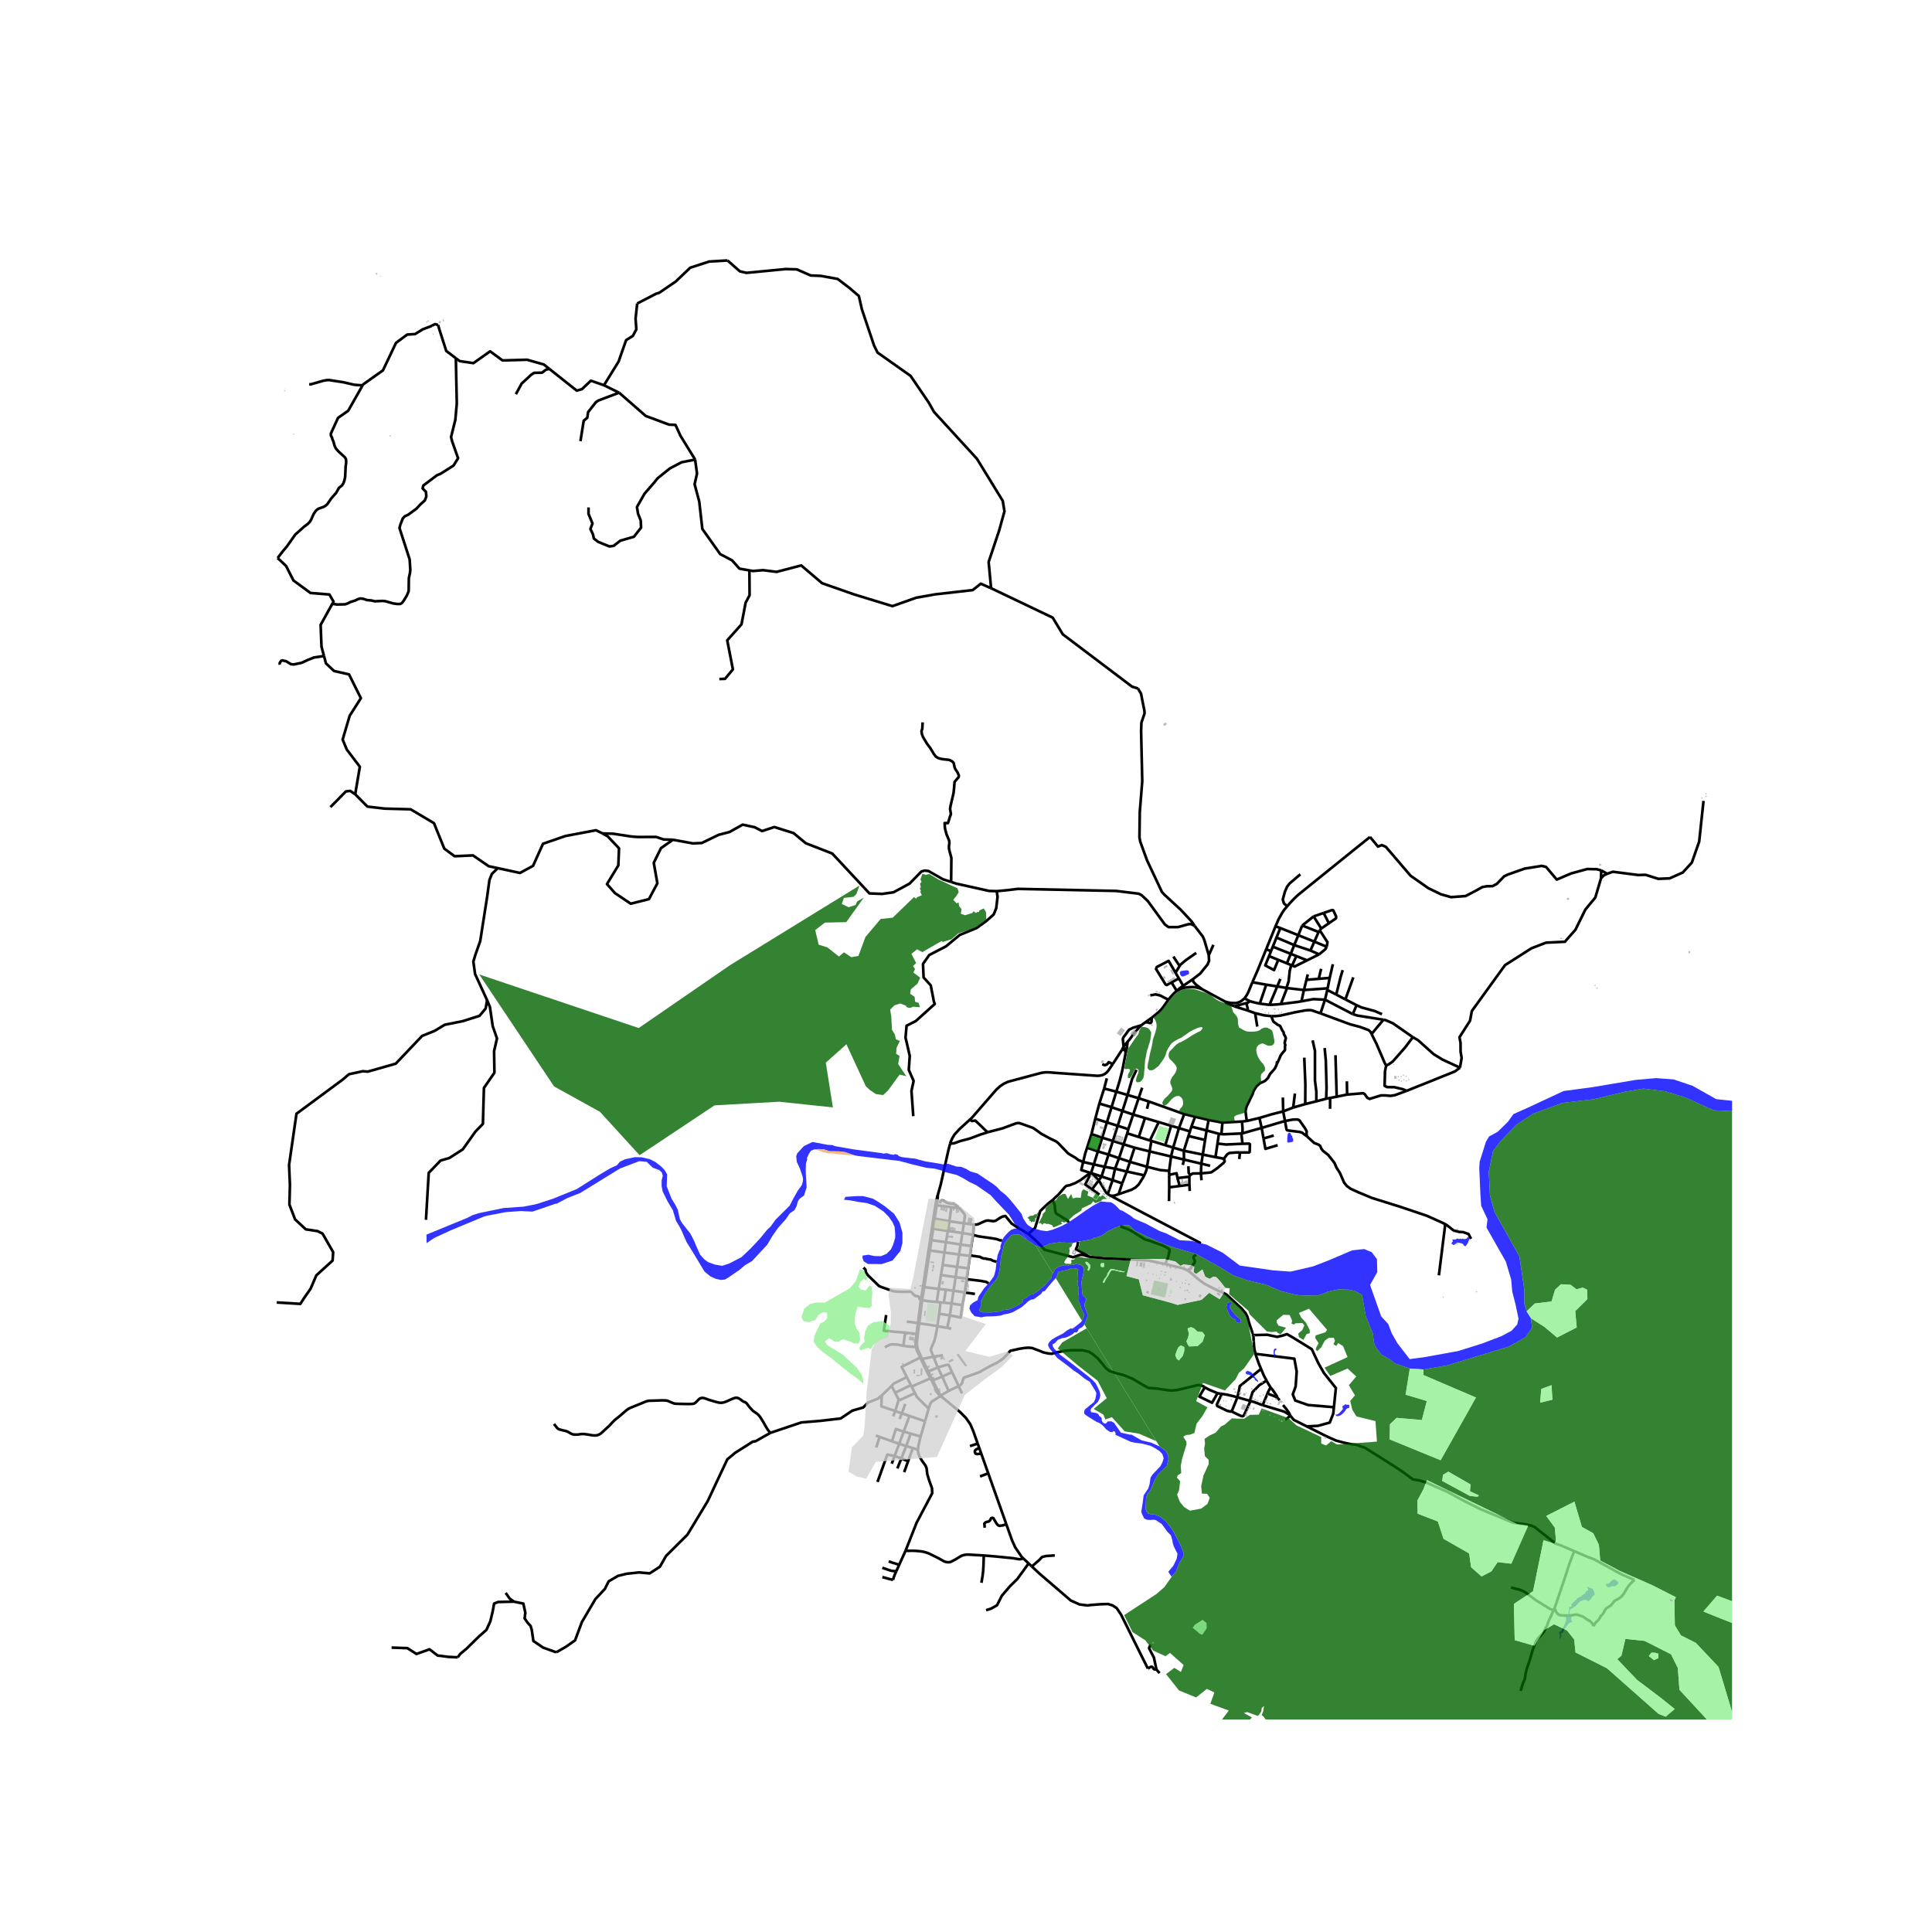 <svg xmlns="http://www.w3.org/2000/svg" width="960" height="960" viewBox="0 0 720 720"><defs><style>*{stroke-linejoin:round;stroke-linecap:butt}</style></defs><g id="figure_1"><path id="patch_1" d="M0 720h720V0H0z" style="fill:#fff"/><g id="axes_1"><path id="patch_2" d="M92.513 640.8h552.974V86.4H92.513z" style="fill:#fff"/><g id="LineCollection_1"><path d="m463.777 372.072 2.048 1.06M456.672 373.324l1.257.307.672.105.833.061 1.194.004.548-.11.862-.319.704-.43 1.035-.87M466.73 366.053l-1.496 3.63-.512 1.025-.57.856-.375.508M347.288 457.836l.476.072M347.288 457.836l-.05.355-.592 3.9-.609 3.848-2.069 13.69-.688 4.312-.08.526M347.853 454.083l-.067.465-.432 2.831-.066.457M348.624 449.098l.439.058M348.624 449.098l-.714 4.618-.057.367M349.5 445.302l-.506 1.79-.37 2.006M359.205 455.889l-.537 3.626M359.205 455.889l-5.36-.76M359.205 455.889l3.698.504M356.42 450.137l1.186.157 1.724 2.074.217.405.044.49-.386 2.626M354.51 449.884l-5.447-.728M354.51 449.884l1.91.253M354.51 449.884l-.666 5.244M347.853 454.083l.452.079M358.668 459.515l-.66 4.28M358.668 459.515l3.959.674M358.668 459.515l-5.424-.777M353.844 455.128l-.6 3.61M348.305 454.162l.516.09 5.023.876M353.244 458.738l-.712 4.196M347.764 457.908l.524.08 4.956.75M347.232 514.569l.37-.147M347.232 514.569l.189.331 1.326 2.84.116.238.128.263.42.838.395.57.68.63M346.743 513.644l.18.312.309.613M350.486 520.279l.2-.17M350.486 520.279l1.12.805" clip-path="url(#p69454012ce)" style="fill:none;stroke:#000"/><path d="m346.078 524.969.684-1.98.52-.683 3.204-2.027M392.29 447.202l-1.744 1.354-2.888 2.766-1.903 6.27-2.48 2.25M362.903 456.393l.983-.03.645-.15 1.927-.87 1.065-.433.707-.07 1.405.197.568.059.815-.149 1.6-1.04.959-.515 1.104-.236 2.332 2.828 2.495 1.654 3.767 2.204M405.879 468.342l-2.273-.68-1.26.026-2.393.85-10.639-2.784-2.853-2.981-3.186-2.931M405.879 468.342l.544.064 4.938.513 10.064.414 6.473.42 6.456 1.356M442.69 473.526l-1.658-.816-6.678-1.601M417.523 457.008l2.933 1.13 1.59.824 1.588 1.03 1.766 1.089 1.265.823 2.002.56 1.677.647 1.62.56 1.323.44 1.884 1.001.647.56v.765l-.56 2.384-.5.97-.404 1.318M445.203 345.041l-1.154-1.69-4.054-4.342-6.019-5.549-.983-1.085-5.528-11.76-2.518-6.935-.307-1.628.123-9.408.922-11.52-.43-18.694.123-3.137 1.166-3.437-.061-1.025-.921-4.584-.308-1.688-1.166-1.99M369.355 219.221l22.945 10.95 3.781 6.231 25.83 19.51 2.177.656M445.203 345.041l-1.29-.663-.951.03-3.928 1.091h-3.561l-1.39-1.023-6.341-8.7-2.258-2.131-1.13-.598-8.425-1.023-36.568-.768-4.256.512-3.648.341M354.453 328.676l1.89.62 12.248 2.728 2.866.085" clip-path="url(#p69454012ce)" style="fill:none;stroke:#000"/><path d="m340.35 415.962-.673-9.408.801-3.713-1.794-4.121.352-5.192-.865-3.839-.705-2.958.385-4.468 3.46-1.762 7.05-6.355-.32-.85-1.185-6.073-2.66-2.958-.225-5.065 2.34-3.304 6.217-3.21 5.16-4.279 6.249-2.549 3.653-2.643 2.724-2.423.96-2.36.482-4.184-.299-2.139M450.474 355.986l-1.647-5.608-.583-1.357-3.041-3.98M450.474 355.986l1.73-3.874M444.517 364.948l2.744-2.117 2.794-3.437.523-1.357-.104-2.05M444.517 364.948l-3.573 2.433M448.018 368.657l-2.303-1.719-.983-1.055-.215-.935M448.018 368.657l8.654 4.667M438.539 369.26l1.025-.497 1.018-.421.931-.248 1.015-.158.997-.07 1.055-.024 1.033.114 1.282.295 1.123.406M438.539 369.26l-1.957-3.14M440.944 367.381l-1.146.78-1.26 1.099M435.415 372.562l.893-1.078.957-1.054 1.274-1.17M460.09 374.992l-2.715-.923-.497-.347-.206-.398M420.264 388.185l-1.186 1.338M425.303 382.12l-.634.573-1.4 1.697-.504.541-.563.764-1.237 1.683-.701.807M419.989 389.804l.065-.356.095-.585.115-.678M425.646 405.358l-1.319 3.913M416.017 406.836l-1.772 5.784M416.017 406.836l-4.53-1.175M416.017 406.836l4.19 1.228M419.47 392.569l-.11.607-1.11 5.736-.955 3.753-1.278 4.171M420.207 408.064l4.12 1.207M420.207 408.064l-1.9 5.95M423.541 398.686 421.9 402.1l-1.693 5.963M409.7 411.253l1.787-5.592M409.7 411.253l-1.524 5.654M409.7 411.253l4.545 1.367M424.327 409.27l3.788 1.221M424.327 409.27l-2.027 6.084M428.115 410.491l13.209 4.702M428.115 410.491l-.653 2.724M414.245 412.62l-1.736 5.657M414.245 412.62l4.062 1.394M418.307 414.014l3.993 1.34M418.307 414.014l-1.768 5.539M478.204 414.184l.676 3.586M478.204 414.184l-.125-5.174M478.204 414.184l3.724-1.426M469.35 416.636l4.623-1.385 4.231-1.067M441.324 415.193l4.044.976M439.358 420.41l1.167-3.106.799-2.11M422.3 415.354l4.408 1.306M422.3 415.354l-1.813 5.447M445.368 416.169l5.048 1.216M445.368 416.169l-1.362 3.687M469.35 416.636l-4.719 1.122M469.35 416.636l.835 3.71M408.176 416.907l-1.417 5.728M408.176 416.907l4.333 1.37M464.631 417.758l-1.768.198M475.808 396.512l-.142.522-.51 1.043-.406.557-1.39 1.531-.86 1.628-.869.853-.556.374-1.557.666-1.282 1.185-1.024 1.634-.434 1.281-2.232 4.605-.395 1.683.48 3.684M450.416 417.385l5.143.978M450.416 417.385l-.752 3.896M462.863 417.956l-7.304.407M462.79 422.41l.257-.749v-1.136l-.184-2.569M455.559 418.363l-.374 4.27M412.509 418.277l-1.747 5.709M412.509 418.277l4.03 1.276M431.82 418.175l-3.279 6.844M431.82 418.175l-5.112-1.515M431.82 418.175l4.61 1.366M416.54 419.553l3.947 1.248M416.54 419.553l-1.8 5.658M436.43 419.541l-2.159 7.236M436.43 419.541l2.928.868M444.006 419.856l-.56 1.785M444.006 419.856l5.658 1.425M470.185 420.346l.7 3.94M462.79 422.41l.578-.133 2.164-.632 4.653-1.299M478.88 417.77l-3.261.95-5.434 1.626M439.358 420.41l4.089 1.23M439.358 420.41l-2.15 7.266M420.487 420.801l-.4 1.562M449.664 421.281l4.592 1.261M449.664 421.281l-.564 3.55M443.447 421.64l-.541 1.724M463.046 426.248l-.359-3.198.103-.64M455.185 422.634l.808.079 6.797-.304M420.088 422.363l4.301 1.352M420.088 422.363l-1.353 4.079M454.256 422.542l-.536 3.622M454.256 422.542l.93.092M406.76 422.635l-1.634 5.084M406.76 422.635l4.002 1.351M442.906 423.364l6.194 1.466M442.906 423.364l-1.722 5.489M410.762 423.986l-1.605 5.102M410.762 423.986l3.978 1.225M449.1 424.83l-.863 5.44M428.541 425.019l.55.172M428.541 425.019l-4.152-1.304M429.09 425.191l5.181 1.586M429.09 425.191l-.658 3.9M414.74 425.211l-1.618 5.065M414.74 425.211l3.995 1.23M453.72 426.164l-.75 5.072M463.046 426.248l-6.123.277-3.203-.361M462.093 429.494l3.386.016.239-.213.086-2.878-.26-.214-2.498.043M434.271 426.777l2.938.899M437.209 427.676l3.975 1.177M437.209 427.676l-.79 3.314M422.82 427.7l-1.72 5.277M422.82 427.7l-4.085-1.258M422.82 427.7l5.612 1.39M405.126 427.719l4.03 1.369M403.666 433.039l.729-3.048.73-2.272M441.184 428.853l7.053 1.417M441.184 428.853l.065 3.286M409.157 429.088l-1.525 4.846M409.157 429.088l3.965 1.188M428.432 429.09l7.987 1.9M428.432 429.09l-.969 5.741M448.237 430.27l-.54 3.403M448.237 430.27l4.734.966M413.122 430.276l3.895 1.344M413.122 430.276l-1.459 4.566M436.419 430.99l4.83 1.15M436.419 430.99l-.715 5.37M456.036 431.912l-.587-.235-2.478-.44M417.017 431.62l4.084 1.357M417.017 431.62l-1.474 3.92M417.017 431.62l1.718-5.178M447.55 437.286l2.888-.273.984-.13 2.203-1.517 2.41-2.026.37-.554-.13-.447-.24-.427" clip-path="url(#p69454012ce)" style="fill:none;stroke:#000"/><path d="m462.093 429.494-1.326-.006-2.6.19-.833.518-1.298 1.716M441.249 432.14l-.457 2M441.249 432.14l6.448 1.533M421.1 432.977l-1.197 3.618M421.1 432.977l6.363 1.854M403.666 433.039l3.966.895M406.616 437.162l-3.664-1.14.714-2.983M368.2 421.91l5.328-1.381 3.562-1.313 1.465-.544.507-.125.738-.011.704.204 4.52 1.62 1.314.916 1.638 1.2 1.96 1.064 1.937 1.03 1.546.714.484.34.565.475 3.251 3.408.485.441 1.994 1.19.67.384.968.759 1.003.418.827.34M447.697 433.673l-.148 3.613M447.697 433.673l3.284.78M407.632 433.934l-1.016 3.228M407.632 433.934l4.031.908M435.704 436.36l-3.332-.308-4.909-1.22M426.403 438.002l.301-.592.565-1.429.194-1.15M411.663 434.842l3.88.697M411.663 434.842l-1.152 3.608M415.543 435.54l4.36 1.055M415.543 435.54l-.927 4.267M435.704 436.36l.007 1.475M419.903 436.595l-1.689 4.402M419.903 436.595l6.5 1.407M447.55 437.286l.21 2.576M443.534 437.867l1.014-.543 3.001-.038M416.88 445.027l4.808-1.648 1.433-.81 1.194-1.087 1.607-2.537.48-.943M406.616 437.162l3.895 1.288" clip-path="url(#p69454012ce)" style="fill:none;stroke:#000"/><path d="m392.29 447.202 2.35-2.212 2.163-2.539.576-.524 1.282-.241 2.104-.823 1.739-.969 3.546-2.593.566-.14M406.973 443.226l-2.547-1.807 2.19-4.257M409.475 439.864l-2.35-2.412-.509-.29M443.534 437.867l-.307.663M442.878 434.63l.111 2.466.545.77M410.511 438.45l4.105 1.357M410.511 438.45l-1.036 1.414M443.227 438.53l.031 2.985M443.227 438.53l-4.423.51M414.616 439.807l3.598 1.19M414.616 439.807l-1.788 5.172M409.475 439.864l-2.502 3.362M412.828 444.979l-.65-.598-2.703-4.517M418.214 440.997l-1.333 4.03M443.258 441.515l-3.61.463M443.258 441.515l.122 2.346M435.734 442.48l3.914-.502M435.734 442.48l-.073 5.133M435.734 442.48l-.023-4.645M354.097 426.168l-.684 2.594-.77 3.455-.712 3.19-.63 2.825-.735 3.273-1.066 3.797M349.063 449.156l.34-2.055.097-1.799M412.828 444.979l.847.533M413.675 445.512l.804.127.803-.064 1.599-.548M409.739 445.188l-2.766-1.962M413.675 445.512l33.828 17.793M398.097 455.565l-.075-.522-.483-.39-1.127-.668-1.45-.966-1.173-.645-.414-.552-.207-1.38-.046-1.15-.39-.99-.442-1.1M362.903 456.393l-.276 3.796M362.627 460.189l-.662 4.185M373.458 462.226l-.709.018-1.442-.5-1.84-.31-4.87-.69-1.97-.555M352.532 462.934l5.477.861M352.532 462.934l-.588 3.849M347.136 462.161l.449.065 4.947.708M358.009 463.795l-.617 3.718M358.009 463.795l3.956.579M361.965 464.374l-.48 3.434M351.944 466.783l-5.402-.772M351.944 466.783l5.448.73M351.944 466.783l-.635 4.617M357.392 467.513l-.71 4.633M357.392 467.513l4.062.518M361.454 468.031l-.645 4.622M361.454 468.031l.032-.223M351.31 471.4l5.373.746M351.31 471.4l-.633 3.76M356.683 472.146l-.554 3.817M356.683 472.146l4.126.507M360.81 472.653l-.538 3.849M350.677 475.16l5.452.803M350.677 475.16l-.84 5.178M356.129 475.963l-.77 5.041M356.129 475.963l4.143.539M360.272 476.502l-.03.205M349.837 480.338l-5.411-.653M349.837 480.338l2.664.321M349.837 480.338l-.742 4.878M355.36 481.005l-.728 4.764M355.36 481.005l-2.859-.346M355.36 481.005l4.146.657M343.2 484.467l.45.073M343.2 484.467l-.045.341-1.069 8.326" clip-path="url(#p69454012ce)" style="fill:none;stroke:#000"/><path d="m321.773 472.39.749.708.187 1.04.687 1.062 4.224 4.099 1.02.416 4.287 1.478 1.145.166 2.788.063 2.227-.042.54.146 1.208 1.249.376.203.394.062.66.105.193.108.076.212.063.487.128.212.19.137.285.166M349.095 485.216l1.382.141M343.65 484.54l2.544.41 2.901.266M354.632 485.769l-.644 4.433M354.632 485.769l-2.902-.288M354.632 485.769l3.998.63M350.012 489.604l3.976.598M350.012 489.604l.465-4.247M350.012 489.604l-.716 4.648M353.988 490.202l-.975 4.647M358.63 486.4l-.617 4.608-4.025-.806M342.086 493.134l-.473 3.67-.042.323M337.946 492.557l2.374.237 1.766.34M353.013 494.85l-3.717-.598M353.013 494.85l1.506.314M347.855 505.59l-.886-2.26-.046-.416.119-.503 1.191-2.764.286-1.11.607-2.941.17-1.344" clip-path="url(#p69454012ce)" style="fill:none;stroke:#000"/><path d="m342.568 493.203 3.005.384 2.838.456.885.21M338.465 496.743l3.106.384M336.653 501.535l.553-4.04.197-.35 1.062-.402M330.239 490.071l-.865 5.868 9.09.804M341.571 497.127l.464.061M341.571 497.127l-.048.398-.285 2.314-.043 1.153.121.968" clip-path="url(#p69454012ce)" style="fill:none;stroke:#000"/><path d="m341.316 501.96-2.633-.135-2.03-.29M329.742 502.09l1.715-.881.945-.22 1.907.078 2.344.468M341.316 501.96l.308 1.101 1.3 2.853M351.393 505.066l-3.538.524M347.855 505.59l-4.182.871M347.855 505.59l1.64 4.028M342.925 505.914l.295.642 2.276 4.758 1.14 2.131.107.199M337.949 513.195l-1.928-3.81 6.904-3.47M354.794 511.35l-3.65 1.676M357.233 516.572l-.456-1.08-1.983-4.142" clip-path="url(#p69454012ce)" style="fill:none;stroke:#000"/><path d="m349.495 509.618 3.2-.949.18-.046.184-.019.185.01.189.04.15.095 1.211 2.601M351.144 513.026l-3.541 1.396M351.144 513.026l-1.65-3.408M351.144 513.026l2.383 5.329M337.949 513.195l1.53 3.007M332.313 516.478l.744-.848 4.892-2.435M346.743 513.644l-7 3.1M339.48 516.202l.263.542M339.48 516.202l-5.905 2.852M332.313 516.478l-3.714 3.55M332.313 516.478l1.262 2.576M339.743 516.744l1.227 2.427M353.527 518.355l3.706-1.783M350.686 520.11l.378-.323 2.463-1.432M333.575 519.054l1.354 2.548M346.078 524.969l-.726-.81-.869-.767-1.814-1.814-1.009-1.043-.69-1.364M334.929 521.602l.52.127 5.521-2.558M334.929 521.602l-1.292 4.267M346.078 524.969l-1.343 4.697M191.54 596.889l-1.572-1.122-1.523-2.15M207.343 615.746l-.762-.234-4.165-1.496-3.641-2.453-.62-4.206-.428-1.425-1.047-1.122-1.166-1.682.261-2.15-.404-1.799-.333-1.566-1.595-.327-1.904-.397M170.6 617.64l.883-1.25 2.43-2.024 4.785-4.698 2.576-2.24 1.473-3.253.884-3.759.515-2.819 1.473-.578 5.92-.13M287.07 533.995l-5.477 3.106-1.029.145-6.61 4.182-.845.721-2.057 1.695-3.782 8.04-3.526 7.536-7.565 12.511-7.97 7.932-2.277 4.003-3.82 2.487-4.003-.36-4.627.505-3.195.792-3.452 2.02-1.433 2.848-3.526 3.786-5.03 8.545-2.535 6.815-3.489 2.451-3.479 1.99M424.39 423.715l2.318-7.055" clip-path="url(#p69454012ce)" style="fill:none;stroke:#000"/><path d="m328.599 520.029-1.488 1.231-3.65 1.455-1.727 1.803-4.113 1.19-4.334 2.92-7.419.866-7.234.612-11.565 3.89M206.443 530.678l.513.605.569.771.44.41.417.211.737.205.897.228.77.165.56.189.673.346.842.496.608.227.697.103.745-.008.834-.055.753-.142.649-.015.593.015.865.11 1.154.19 1.025.172.77.055.672-.031.545-.126.457-.173.384-.205.425-.314.665-.598.817-.74.713-.676.777-.684.705-.77.585-.638.609-.605.6-.543 1.106-.858 1.162-.99.857-.74.665-.567.537-.416.488-.315.594-.307 1.353-.55 1.69-.677 1.363-.55.737-.323.681-.275.625-.173.569-.095.825-.023 1.073-.024 1.162-.039 1.386-.055 1.17.008.72.047.465.086.44.174.818.37.697.282.537.19.425.078.569.023 1.362.048 1.81.039 1.322.016 1.185-.04.578-.078.408-.181.344-.244.433-.417.52-.534.362-.355.408-.275.505-.134.36-.031.561.094.809.252 1.026.393 1.13.33 1.554.457 1.065.243.69.072.728-.08.601-.149.496-.18.641-.268.946-.433.961-.425.593-.212.49-.118.456-.023.457.11.392.18.473.292.688.527.441.322.337.118.296.095.288.165.321.283.4.519.617.818.802.896.472.512.921.653.69.472.416.362.376.417.441.605.489.763.593.96.713 1.274.52.904.61.92.75.927M360.243 476.707l1.397.164 3.752.456 2.03.368.368.191.647.384M516.59 397.108l.939-.458 1.495-1.045 4.638-5.266 2.868-3.817M515.567 380.026l.742.12 2.798 1.218 7.423 5.158" clip-path="url(#p69454012ce)" style="fill:none;stroke:#000"/><path d="m544.09 397.894-6.565-3.036-3.295-2.04-5.778-5.176-1.922-1.12M511.141 385.336l1.775 3.526 3.113 7.25.562.996M524.273 406.5l-1.478-.58-3.147-.762-2.691-.018-.949-.48.143-5.438.44-2.114M524.273 406.5l17.936-7.213 1.88-1.393" clip-path="url(#p69454012ce)" style="fill:none;stroke:#000"/><path d="m596.647 327.323-2.118 7.159-3.717 4.496-3.69 7.512-3.934 4.47-7.031.345-5.415 2.089-9.874 6.293-12.36 17.106-.666 3.59-3.943 6.173.4 2.038.02 3.318.391 2.367-.62 3.615M598.965 325.625l2.104-.746 9.453 1.22 2.763-.075 4.714 1.493 4.232-.174 4.892-2.19 3.37-3.683 2.738-7.814 1.622-15.18M479.709 337.728l.964-1.123 1.585-1.683 1.573-1.476 21.313-17.197 5.421-4.342M596.735 324.373l-1.698-.44-3.523-.074-5.981 1.642-5.373 2.29-4.005-4.728-1.621-.374-6.337 1.02-6.285 2.215-1.343.647-2.763 2.837-1.57.822-2.155.05-1.623.298-2.56 1.418-3.725 1.94-5.423.4-3.776-1.07L532.31 331l-6.615-4.629-9.25-10.8-1.496-.622-1.42.547-2.964-3.59M596.735 324.373l-.088 2.95M596.735 324.373l2.23 1.252M596.647 327.323l1.037-1.085 1.281-.613M485.303 344.907l-1.462 3.62M485.303 344.907l4.24-3.39M485.303 344.907l6.097 2.42M475.36 345.18l-3.49 8.581M475.36 345.18l1.781.678M479.709 337.728l-.984 1.147-.477.655-.379.588-1.331 2.358-1.179 2.705M477.141 345.858l6.7 2.67M477.141 345.858l-1.424 3.531M491.4 347.327l-1.581 3.591M491.4 347.327l.459-.6M483.841 348.527l5.978 2.391M483.841 348.527l-1.522 3.684M475.717 349.39l6.602 2.82M475.717 349.39l-1.377 3.413M489.819 350.918l-1.456 3.306M489.819 350.918l4.6 1.911M482.319 352.21l6.044 2.014M482.319 352.21l-1.298 3.255M474.34 352.803l6.681 2.662M474.34 352.803l-.678 1.68M491.859 346.727l2.853 4.406-.293 1.696M491.612 355.663l2.317-1.93.49-.904M488.363 354.224l3.249 1.439M481.021 355.465l2.076.827M481.021 355.465l-1.44 3.546M491.612 355.663l-4.498 2.23M472.928 356.306l3.421 1.391M476.35 357.697l-1.535 3.829-3.291-1.74 1.404-3.48M472.928 356.306l.734-1.822M487.114 357.893l-4.017-1.6M481.551 359.812l.93.378 4.633-2.297M479.58 359.01l1.639.666M479.58 359.01l-3.23-1.313M477.16 364.808l-1.165 2.796M466.73 366.053l5.156.905M471.87 353.761l-3.296 8.102-1.843 4.19M475.995 367.604l-2.901 6.88M475.995 367.604l3.434.58M475.995 367.604l-4.11-.646M479.632 368.217l-.203-.034M479.632 368.217l-2.308 5.975M479.632 368.217l6.303.734M494.638 368.923l-.845 3.629M494.638 368.923l3.338 1.724M494.638 368.923l.136-.6M493.793 372.552l-1.688 5.092M493.793 372.552l10.374 5.391M485.014 373.15l4.429-.802 4.35.204M473.094 374.484l-3.612-.463M477.324 374.192l-1.82.163-2.41.13M485.014 373.15l-1.201.218-6.49.824M505.54 374.6l-1.373 3.343M505.54 374.6l-4.144-2.158M515.033 377.966l-2.692-1.18-4.935-1.337-1.867-.85M511.141 385.336l-.43-.854-.69-.592-3.137-1.175-3.674-.97-11.105-4.101" clip-path="url(#p69454012ce)" style="fill:none;stroke:#000"/><path d="m473.883 378.692 1.493-.013 1.845-.2 5.18-1.181 3.964-.745 1.26-.108.786.013.695.143 3 1.043M515.567 380.026l-9.737-1.565-1.663-.518M502.02 407.912l6.012-.503.543.336.517.722.459.654.856.416 4.226-1.31 1.674.008 1.857.157 1.608-.237 4.501-1.656M502.02 407.912l-3.874.796M501.942 402.97l.039 2.47.039 2.472M498.146 408.708l-2.447.467M498.146 408.708l-.445-15.47M494.23 409.456l-3.674.976M494.23 409.456l1.47-.281M493.659 390.568l.437 4.698.27 10.058-.136 4.132M490.556 410.432l-4.136 1.03M489.172 387.704l.874 3.913v11.087l.523 4.164-.013 3.564M486.42 411.462l-4.492 1.296M486.063 394.154l.409 9.907-.052 7.4M481.928 412.758l.653-5.235M487.072 423.498l-1.872-1.417-.855-.243-4.403-.556-.365-.154-.155-.325-.542-3.033" clip-path="url(#p69454012ce)" style="fill:none;stroke:#000"/><path d="m487.072 423.498-.193-1.035.092-.835-.625-1.15-2.077-2.961-.63-.302-.652-.028-1.266.062-2.84.52M538.367 456.06l-2.739-1.236-3.894-1.737-9.727-3.29-10.642-3.326-5.03-2.09-3.015-1.367-1.424-1.055-.989-1.24-1.56-3.591-1.294-2.025-.711-1.684-1.69-2.172-.692-.852-1.96-1.55-.567-.77-.448-1.074-.693-.458-1.527-.578-2.693-2.467M548.218 461.689l-.933-1.797-1.978-.714-1.475-.074-2.128-.55-2.482-1.96-.855-.534" clip-path="url(#p69454012ce)" style="fill:none;stroke:#000"/><path d="m536.23 475.286 2.315-18.545-.178-.681M356.42 450.137l.07-.209.256-.197.176-.093-.964-.626-.596-.434-.191-.066-.42.066-.72-.022-.5-.148-.538-.125-.515-.25-.464-.33-.345-.2-.442-.132-.346.007-.28.17-.22.382-.132.486M371.373 470.284l-.419-.197-.839-.206-.912-.5-.515-.044-.942-.162-.486-.177-.661.03-.266-.118-.647-.22-.383-.295-2.751-.382-1.066-.205M401.763 462.76l-.243 1.513-.55 1.29 3.985 2.119.924.66M359.506 481.662l.618-4.1.119-.855M363.334 482.206l-3.828-.544M350.477 485.357l1.253.124M358.63 486.4l.876-4.738M349.495 509.618l-3.515 1.49M357.233 516.572l1.291 2.666M448.979 517.035l-.486-.396-.702-.209-.7-.24h-.794l-1.432.36-2.836.688-3.476.808-2.164.18-2.927-.39-2.561-.389-2.866-.18-1.524-.807-2.347-1.407-2.135-1.257-3.201-1.317-2.927-.749-2.408-.808-1.342-1.017-1.25-1.587-1.738-2.035-1.646-1.407-1.646-1.108-2.439-.568h-4.208l-2.469.21-1.89.388-.726.065-.723.306-.839.13-.517.218-1.372-.12-1.83-.389-1.585-.659-2.652-.987-1.433-.12-1.463.12-1.86.299-2.012.45-1.311.28-1.372 1.556-1.372 1.407-2.225 1.496-2.836 1.377-3.78 2.156-4.543 1.616-1.189.419-.427.958-.243 1.047-.744.87-.578.279M333.637 525.869l-5.177-1.772.139-4.068M430.98 622.18l-.96-4.452-1.805-3.494.556-1.324M430.98 622.18l1.167 1.34M427.778 621.828l.907-.547.192-.11h.385l.24.126.497.724.24.11.336.031.405.019M442.69 473.526l.288-.412.152-.117.216-.024.24-.048.145-.133.13-.031-.008-.38.055-.232.432-.198.144-.338.192-.566.428-.277.116-.475.081-.452-.243-.464-.185-.312-.128-.498.186-.383.162-.185.359-.104.36-.255M467 497.56l-.062-.284-.23-.713-1.185-3.534-.713-2.472-.643-1.18-1.433-1.715-5.698-5.239-1.283-.73-1.712-.656-2.155-1.06-2.99-1.539-2.155-1.564-3.033-2.622-1.017-.726M354.097 426.168l.13-.49.617-1.418.876-1.459 1.837-2.018 3.863-3.504M414.69 396.549l-1.76 2.583-.492.528-.627.51-.964.481-1.086.221-.84.049-15.96-1.12-1.727-.158-1.573-.02-1.406.165-1.467.382-11.003 2.929-1.65.75-1.386.92-1.462 1.318-9.188 10.577-.679.615M368.2 421.91l-.738-.464-2.583-2.525-1.43-1.325-1.176.182-.853-.499M354.097 426.168l1.39-.075 2.434-.872 3.067-.804.83-.26 3.818-1.438 1.302-.385 1.262-.424M489.543 341.517l3.734-1.281M489.543 341.517l2.85 4.512M439.607 359.982l.248-.411 2.165-1.807 3.79-2.658M437.278 356.488l2.329 3.494M439.607 359.982l-1.52 2.518M438.087 362.5l1.242 2.122M436.582 366.12l-1.794.976-.405-.204-3.551-5.772.21-.705 4.46-2.332 2.585 4.417M439.329 364.622l1.615 2.76M439.329 364.622l-2.747 1.497M435.415 372.562l-3.06-1.568-1.745-.42-1.929.376" clip-path="url(#p69454012ce)" style="fill:none;stroke:#000"/><path d="m429.235 379.277 2.653-2.17.83-.842.64-.802 1.489-2.075.568-.826M414.69 396.549l3.358-5.179M410.8 396.56l.877.426.92-.351.595-.819 1.497.733M279.282 212.572l1.305.23 3.781-.315 5.063.63 9.165-2.392 7.756 6.608 12.049 4.217 14.165 4.342 8.908-3.147 7.115-1.259 13.908-1.572 3.012-2.392 3.846 1.7M271.114 97.062l4.615 4.059 2.467.566 14.614-1.416 4.166.126 5.127 2.266 3.814.157 6.248 1.133 4.295 3.273 3.62 3.115 1.123 4.941 4.518 13.437 1.314 2.675 12.306 8.686 6.73 9.881 1.987 3.525 16.023 17.496 9.613 15.671.641 3.902-1.987 7.175-3.909 11.706.916 9.785M279.282 212.572l-3.694-.651-2.757-3.084-4.422-2.329-6.665-9.377-1.154-10.196-1.73-6.482.897-3.965-.706-5.224M230.723 146.34l9.934 8.686 8.653 3.21 2.435.126 1.795 3.965 5.511 8.937" clip-path="url(#p69454012ce)" style="fill:none;stroke:#000"/><path d="M219.328 189.108v2.423l1.474 3.555-.77 2.046.962 2.045.32 1.511 1.571 1.227 4.23 1.73 1.57-.22 2.468-1.92 5.095-1.478 2.66-3.398-.128-2.675-.994-2.486-.416-2.517 2.852-5.004 3.589-4.123 1.25-1.573 4.615-3.713 4.326-2.266 5.05-1.008M230.723 146.34l-5.64-2.769M216.316 164.405l1.217-7.615 1.346-1.133.289-2.077 2.916-3.713.961-.63 7.678-2.896M204.719 137.47l10.237 8.116 1.923-.567 3.333-3.146 4.871 1.698M237.466 113.11l-.609 5.634.288 3.996-1.281 2.424-2.532 1.604-2.051 5.822-.705 2.077-5.493 8.904M181.532 372.744l1.057 2.549 1.026 7.11 1.602 4.595-1.09 4.72.129 8.054-3.91 5.664-.384 13.404-2.756 2.831-4.743 6.67-5 3.21-3.268.944-4.422 4.593-1.026 17.494M181.532 372.744l-4.486-9.754-.641-4.657.769-2.549 1.795-5.096 2.595-16.614.834-6.105.897-2.265 2.2-2.172M224.567 310.605l-2.464-1.2-11.345 2.139-8.396 2.895-3.717 8.244-4.872 2.643-5.768-1.258-2.51-.536M132.373 296l4.551 4.594 6.473.755 9.614.252 8.716 5.16 3.846 9.503 3.846 2.832 6.858-.315 5.832 4.028 3.386.723" clip-path="url(#p69454012ce)" style="fill:none;stroke:#000"/><path d="m103.147 485.385 8.78.534 1.314-2.045 2.5-3.586 2.147-5.003 6.057-5.506.224-3.115-3.974-6.953-1.858-.913-4.39-.66-3.974-3.713-2.115-5.506.192-7.331-.32-7.457 2.756-19.067 17.24-12.743 2.308-1.982 5.191-1.133 1.827.157 10.415-2.958 9.838-10.351 4.679-1.888 3.75-2.266 6.729-1.353 6.25-1.982 2.274-2.737.545-3.084M132.373 296l-1.858-1.259-1.603.19-5.768 5.852M354.453 328.676l-3.06-1.001-5.386-3.071-1.39-.17-1.216.34-4.43 4.521-5.993 3.241-4.256.597-4.713-.192-13.844-14.852-9.87-3.839-4.55-3.775-7.179-2.266-4.55 1.51-2.82-1.448-4.423-.943-4.921 2.745-3.987 1.03-6.328 3.055-3.287.155-7.457-1.363M224.567 310.605l1.958 1.128 4.166 4.405-.257 6.356-4.23 6.986 2.948 3.335 5.897 3.965 6.794-1.7 3.14-5.915-1.345-7.615 2.692-5.475 4.463-3.125" clip-path="url(#p69454012ce)" style="fill:none;stroke:#000"/><path d="m224.567 310.605 3.861.088 6.641 1.023 1.54.136 1.185.068 6.717-.013 2.825.942 3.457.1M120.74 244.47l.737 2.757 3.013 2.832 5.576 1.258 4.422 8.874-4.166 6.546-2.628 8.873 1.539 3.713 4.87 6.419-1.73 10.258M124.011 224.711l.287-.518-1.539-2.643-7.05-.567-6.345-4.657-2.756-5.413-3.14-2.957M135.129 143.62l-5.37 9.456-3.781 2.644-2.244 4.909-.434.944v.724l.481.881.032.347.481 1.133.384 1.448.513 1.07.994 1.102 2.308 2.109.448.724.064 1.354-.192 1.29-.193 4.06-.256 1.166-.385 1.101-.576.882-1.09.85-1.025 1.826-1.892 2.172-1.442 2.109-.737.63-.609.346-1.89.661-.738.504-.513.598-.64 1.007-.866 1.952-.513.881-.833.819-1.346 1.007-3.237 2.896-3.109 4.407-1.56 1.845-1.895 2.482M268.07 253.05l2.115-.063 2.949-3.525-2.116-10.825 5.32-5.978 1.538-8.056 1.475-2.769-.07-9.262M169.881 133.492l1.428 1.08 5.128.755 6.217-4.406 4.615 3.399 9.165-.252 6.217 1.763 2.068 1.64" clip-path="url(#p69454012ce)" style="fill:none;stroke:#000"/><path d="m192.249 146.908 2.18-3.996 3.524-3.241 1.09-.724 2.948-.063 1.474-1.101 1.254-.313M163.264 121.1l.483 1.702 2.563 7.993 3.571 2.697M124.011 224.711l.025.346 1.57.22 2.98-.062.93-.315 1.218-.598 1.634-.504.93-.472.961-.283 1.026.095 1.538.503 1.507.126 1.377.315 2.693-.127 1.09.064 3.108.88 1.442.19h1.121l.674-.41.672-.912.93-1.542.48-.945.385-1.07.064-4.72.417-1.983.128-1.133-.256-3.903-3.782-11.708.324-1.2.897-2.329.739-.818 1.317-.613 2.982-2.179 1.663-1.77 1.526-1.362.555-1.43-.14-1.77L157.49 182l.278-1.073 5.063-3.808 1.378-.566 4.808-3.053 1.698-2.738-2.147-6.073-.481-1.794 1.602-6.419.545-6.105-.352-16.878M135.129 143.62l.206-.362 7.37-5.224 4.872-10.259 4.166-3.084 2.948-.189 2.82-1.762 3.012-1.133 1.602-.818 1.139.312M237.466 113.11l7.05-3.65 1.154-.346 6.089-4.154 5.48-5.192 7.05-2.298 6.825-.408M426.867 380.971l-.743.512-.82.638M418.797 389.823l-.038-.113-.104-.291-.208-2.22.176-.539 2.132-2.894 1.544-.773 3.004-.872M426.867 380.971l2.368-1.694M429.235 379.277l-.093.844.015.638-.292.428-.352.063-.513-.126-.26-.074-.109-.036-.764-.043M438.804 439.04l.844 2.938M435.711 437.835l2.759-.603.334 1.808M384.536 583.771l2.761 2.599 11.757 10.1 3.272 1.46 2.916.363 1.569-.18 3.504-.272 2.65-.074 1.667.526 1.5.981 1.618 2.384 7.49 15.092 2.538 5.078M480.652 527.315l.19.234M470.565 523.677l8.01 2.39.962.573 1.115.675" clip-path="url(#p69454012ce)" style="fill:none;stroke:#000"/><path d="m478.155 523.61 1.387 1.721.93 1.362.213.509-.033.113M333.392 542.627l-2.72-.564-3.654 10.224M333.392 542.627l2.52.86M333.392 542.627l-1.054 2.833M333.392 542.627l1.697-4.562M335.913 543.487l2.499 1.1M335.913 543.487l-1.492 3.766M335.913 543.487l1.82-4.597M338.412 544.587l-1.46 4.05M338.412 544.587l1.775-4.932M340.187 539.655l1.95.608M340.187 539.655l-2.454-.765M337.733 538.89l1.632-4.616M337.733 538.89l-2.644-.825M339.365 534.274l-2.59-.744M339.365 534.274l3.725 1.07M326.537 539.45l1.27-3.961M327.807 535.489l4.603 1.628M327.807 535.489l-1.43-.505M332.41 537.117l2.679.948M336.776 533.53l-2.9-.97-1.466 4.557M336.776 533.53l-1.687 4.535M336.776 533.53l2.174-5.844M344.735 529.666l-.861 3.015-.784 2.662M342.136 540.263l.114-1.407.73-3.137.11-.376M337.498 577.858l4.093-10.383 5.82-11-.088-1.876-1.056-2.898-.705-2.377-.251-2.154-.355-.923-1.436-1.996-.978-1.685-.451-1.745.045-.558M338.95 527.686l5.785 1.98M338.95 527.686l-2.861-.978M335.254 528.848l.835-2.14M336.089 526.708l1.28-3.523M336.089 526.708l-2.452-.84M333.637 525.869l-.787 1.973M352.501 480.66l-.77 4.821M470.886 424.285l.687 3.86 4.556-1.362M474.687 423.165l-3.801 1.12M461.836 431.943l.257-2.449M491.859 346.727l.534-.698M495.237 344.07l-2.844 1.96M495.237 344.07l-1.96-3.834M493.277 340.236l3.201-1.098.401.11 1.09 2.36-.097.645-2.635 1.816M473.662 354.484l-1.792-.723M481.551 359.812l-.332-.136M481.551 359.812l1.546-3.52M481.219 359.676l-.571 2.086-.417 3.964-.802 2.457M492.344 361.053l-.899 3.726M491.445 364.779l4.09-.337M491.445 364.779l-4.57.376M495.536 364.442l1.183-5.103M495.536 364.442l-.762 3.88M486.876 365.155l-.941 3.796M486.876 365.155l.501-2.025M504.33 364.231l-2.934 8.21M501.396 372.442l-3.42-1.795M497.976 370.647l1.653-6.644.77-2.468M469.482 374.021l-1.843-.397-1.814-.493M464.714 373.757l.175-.047.936-.579M460.09 374.992l4.624-1.235M464.93 376.57l-4.552-1.42-.288-.158M467.748 377.59l-2.817-1.02M467.748 377.59l.794 4.993M473.883 378.692l-2.633-.282-1.748-.409-1.754-.41M495.677 413.222l.022-4.047M515.567 380.026l-4.426 5.31M485.014 373.15l.921-4.199M494.774 368.322l-8.839.63M469.482 374.021l2.404-7.063M411.487 405.661l.998-3.798M475.808 396.512l.035-.129.116-.897M419.426 391.684l.044.885M418.333 391.158l.453.064.205.1.233.163.202.199M419.426 391.684l-.151-.961M418.333 391.158l.353-.283.414-.21M418.333 391.158l-.285.212M419.47 392.569l.234-1.122.144-.533.116-.496M418.048 391.37l.695-1.347M418.743 390.023l.012.205.078.192.116.14.151.104M418.743 390.023l.054-.2M419.078 389.523l-.165.128-.116.172M419.989 389.804l-.126-.173-.177-.124-.2-.06-.21.007-.198.07M419.964 390.418l.078-.199.01-.212-.063-.203" clip-path="url(#p69454012ce)" style="fill:none;stroke:#000"/><path d="m419.275 390.723.184.009.18-.042.186-.11.139-.162M419.275 390.723l-.175-.059M366.671 579.69l-.044.405-.031.625-.025 1.11-.08 2.06-.075 1.21-.117 1.205-.15 1.135-.187 1.13-.208 1.29M381.311 580.737l2.017 1.897M375.01 567.985l2.16 6.08 1.154 2.563 2.436 3.589.551.52" clip-path="url(#p69454012ce)" style="fill:none;stroke:#000"/><path d="m366.671 579.69 4.13.338 6.53.645 1.618.26.685.13h.54l.365-.047.267-.067.258-.094.247-.118M337.498 577.858l.456.078.372.024.373-.012.773-.022.774.002.87.03.867.06.866.087.664.083.658.122.649.161.583.181.572.212.56.244 3.292 1.636 1.951 1.094.301.124.31.1.319.074.464.062.234.016.235-.007.284-.04.278-.071.267-.106 1.534-.79 2.195-1.337.447-.174.458-.139.47-.104.545-.074.55-.026.55.022 3.045.18 2.407.142M335.1 583.154l.304-.68 2.094-4.616M334.006 585.586l.224-.484.87-1.948" clip-path="url(#p69454012ce)" style="fill:none;stroke:#000"/><path d="m331.184 581.885 1.494.51 1.334.402 1.088.357M332.794 588.79l.327-1.11.437-1.124.448-.97" clip-path="url(#p69454012ce)" style="fill:none;stroke:#000"/><path d="m328.805 584.256 2.824.975.81.197.88.082.687.076M328.825 587.728l2.219.606.993.26.757.196M473.883 378.692l.062.303.161.648.449 1.064.618.475.516.374.28.24 1.092.541.839 1.746.49.657.01.516.651 1.205.136.466-.237.831-.203.998.27.707-.152.382.017 1.33-.05.209-.5.557-.754.94-.348.54-.448 1.064-.72 1.571-.254.456M479.709 337.728l-1.208-1.044-.45-1.448.786-2.894.817-1.904.977-1.227 3.958-3.383M351.607 521.084l-.921-.975M364.353 537.984l-1.705-4.8-1.039-2.421-1.652-2.349-2.156-2.177-6.194-5.153M350.686 520.11l-.458-.59-.441-.677-.373-.754-1.637-3.313-.174-.354M347.603 514.422l-.38-.723-1.243-2.59M345.98 511.108l-2.307-4.647M342.035 497.188l.037-.352.496-3.633M343.673 506.461l-1.593-3.451-.265-1.007-.096-.818v-1.03l.274-2.573.042-.394M348.305 454.162l.057-.38.7-4.626M347.764 457.908l.07-.477.406-2.824.065-.445M347.136 462.161l.576-3.897.052-.356M347.136 462.161l-.594 3.85M344.426 479.685l1.01-6.454 1.106-7.22M343.65 484.54l.082-.508.694-4.347M342.568 493.203l1.035-8.286.048-.377M470.565 523.677l1.708-4.164M466.033 522.116l1.378.394 3.154 1.167M472.012 514.502l.332.617 1.14 1.928M472.273 519.513l.35-.853.862-1.613M476.036 520.901l-.199-.644-1.402-2.065-.95-1.145M453.728 519.205l1.221.19M448.979 517.035l1.776.925 2.973 1.245" clip-path="url(#p69454012ce)" style="fill:none;stroke:#000"/><path d="m448.979 517.035-2.03 3.417 4.749 2.313 2.03-3.56M461.147 520.722l-.799-.229-2.994-.718-1.56-.249-.845-.131M458.833 525.885l-.247.162-1.25-.27-3.69-1.795-.182-.539 1.647-3.561-.162-.487M461.147 520.722l4.618 1.317M458.833 525.885l.302-.197 2.012-4.966M469.956 510.157l-7.915 6.399-.354 1.793-.54 2.373M466.033 522.116l-.502 1.049-1.423 3.153-.625 1.249-.431.254-.54-.127-1.12-.508-1.768-.868-.79-.433M466.033 522.116l-.268-.077M467.89 504.548l.09.387 1.164 3.296.812 1.926M472.012 514.502l-1.03-1.907-1.026-2.438M472.012 514.502l-2.669 1.693-2.522 2.55-1.056 3.294M476.87 521.826l-.21-.266-.624-.659M472.273 519.513l.546-.004 2.454.943.763.45M480.843 527.55l-.26.267-.347.314-.68.566-.422.277-.138.021M486.993 531.572l-4.816-2.419-.781-.923-.553-.68M578.986 600.096l-1.945 4.244-.506 1.525-.397.628-.823 1.736-2.164 2.395-.702 1.017-1.402 3.622-.854 3.142-1.22 3.562-.426 1.676-.275 2.035-.762 1.796-.823 2.664M578.986 600.096l-1.331-.482-2.005-1.228-1.531-.973-1.66-.995-1.703-1.291-2.09-1.545-1.165-.699-1.358-.508-1.315-.296-1.703-.487M578.986 600.096l.284-.618M586.699 578.08l-.564 1.33-.275.74-.306.834-.513 1.253-.411 1.265-.513 1.573-.386 1.21-.89 2.7-1.73 5.129-1.682 5.017-.16.347M593.845 605.984l-.324-.825-.797-.91-1.272-.699-1.488-1.058-1.272-.466-.991-.275h-.733l-1.488.275-2.328.022-1.617-.106-.84-.296-.626-.699-.323-.699-.476-.77M609.17 588.82l-.235.17-.733.613-1.078 1.164-.711.995-.296.512-.437.757-.711 1.186-.906.973-1.1.741-1.185.614-.755.89-.754.909-.496.339-.97.57-.625.593-.496 1.101-.582.804-.518.487-.258.508-.54.847-1.185 1.164-.754 1.227M586.699 578.08l4.806 2.058 2.59.97 2.284 1.271 6.638 3.643.53.29 1.306.66 4.318 1.848M486.993 531.572l7.216 3.627 3.63 1.637 3.114.838 2.895.595 1.356.118 1.051.297 2.4.84 4.936 3.096 5.54 3.508 3.722 2.46 3.678 2.711 2.74.5 2.525.795 3.465 1.567 4.03 1.745 5.812 3.19 6.73 3.36 4.746 1.974 7.258 3.019 4.891.67 2.061.481 1.07.44 7.895 6.245 1.845.607 4.434 1.902.666.285M343.841 269.203l-.128 2.392-.289.818.129 1.101.416 1.134 1.507 2.517 1.25 1.668 1.281 2.14.737.944.738.504.544.22 1.25.283 2.18.22.577.158.704.378.545.471.161.315.289 1.417.256.66.93 1.448.416 1.007-.033.473-.127.22-1.442 1.699-.161 2.077-.215 2.081-1.161 4.976-.13.929.311 1.95-.44 1.17-.306 1.064-.35 1.094-1.245.01.078 1.48.128.85.513 1.888.961 2.297.097.945-.16 1.006v.945l.192.943.705 2.613-.096 8.968M120.74 244.47l-.929-3.474-.32-8.118 4.52-8.167M135.129 143.62l-3.11-.22-4.038-.944-5.32-.818-.961.031-1.218.22-4.584 1.322h-.672M104.327 247.677l-.117-.317.088-.403.499-.72.493-.13 1.41.345 1.731 1.07 1.058.095 2.884-.598 2.404-1.101 2.212-.882 3.751-.566M365.223 550.229l3.067-1.16M368.29 549.068l6.72 18.917M368.29 549.068l-2.597-7.313M364.907 539.542l.786 2.213M365.693 541.755l-1.691.134-.438-.166-.242-.549-.025-.453.267-.405 1.343-.774M364.907 539.542l-.554-1.558M361.476 538.909l2.877-.925M375.01 567.985l-1.086.438-1.378.22-.64-.22-.546-.692-1.186-1.982-.384-.095-.448.158-.353.755-.513.44-1.057.252-.577.504.128 1.573M383.328 582.634l1.208 1.137M367.483 600.073l1.826-.567 2.244-1.258 1.794-3.555 3.044-3.555 2.692-2.643 2.5-3.43 1.745-2.43M393.088 579.655l-3.397.251-1.346.347-1.058 1.132-2.75 2.386M170.6 617.64l-3.46-.166-4.05-.506-3.019-2.313-4.859 1.735-3.386-2.169-5.89-.217M467.89 504.548l-.184-.78-.239-1.132-.14-1.266-.204-3.23-.124-.58M497.11 524.427l.732-7.144-4.464-5.615-2.064-3.643-2.455-5.23-7.532-4.63-1.73-.986-1.423.493-2.231.548-3.683-.794-5.26.134" clip-path="url(#p69454012ce)" style="fill:none;stroke:#000"/><path d="m497.11 524.427-.244 2.388-1.311 3.341-4.38 1.205-4.182.211M497.11 524.427l-9.646-.819-4.76-1.669-.923-2.289 1.068-2.957.389-5.531-.874-4.816-14.475-1.798M464.93 376.57l.039-.461.013-.313-.344-1.223.076-.816" clip-path="url(#p69454012ce)" style="fill:none;stroke:#000"/></g><g id="PatchCollection_1"><path d="m379.508 457.638-.257-.537-1.124-1.068-2.187-3.44-4.39-4.56-2.41-2.664-5.276-3.657-2.62-1.245-2.312-1.393-2.279-1.164-4.16-1.049-1.44-.612-2.589-.696-3.351-.374-5.307-1.282-4.567-1.24-15.412-1.845-1.592-.312-3.267-1.145-2.339-.286-3.483-.046-2.065-.687-1.98-.126-1.662.146-1.198.48-.843 1.23-.394.933-.312.479.146.624-.479 1.415-.083 2.269.042 1.955.3 4.727-.967 3.036-1.706 1.27-.54.81-.604 2.06-.734 1.35-1.701 1.148-1.54 2.248-2.851 3.183-2.102 3.018-1.953 3.28-5.654 6.097-2.511 1.445-2.207 1.854-4.178 2.869-1.15.692-1.5.176-2.09-.465-1.824-.83-2.25-1.824-4.638-7.705-2.066-3.31-1.888-4.345-1.1-2.037-.897-1.407-1.196-4.021-1.987-3.344-1.836-3.709-.377-1.96v-2.226l.432-1.589-.378-1.325-.917-.847-2.43-.901-2.266-2.172-2.752-.265-7.23 2.755-14.895 9.166-4.641 1.802-3.993 2.12h-.378l-8.688 2.966-4.372-.212-5.72.424-6.853 1.324-1.296.371-12.249 5.087-6.098 2.808-2.86 1.96-.054-3.179 15.218-6.252 1.942-1.006 2.32-.742 9.175-1.908 7.555-.53 3.831-.741 1.295-.318 5.882-1.908 8.85-3.603 8.527-5.403 3.94-2.332 2.428-1.112 1.133-1.325 1.889-.9 3.67-.796 2.536.053 3.021.69 2.16 1.112 1.996 1.537 1.403 1.43.918 1.59-.162 4.45 1.78 4.557 1.428 2.337.908 1.783.782 3.538.743 1.366 3.155 4.01 1.457 2.807.785 1.931 1.423 3.158 1.648 1.825 1.39.974 2.352.862 2.794.49 2.617-.846 4.62-2.393 3.37-3.19 3.38-3.59 2.867-3.5 1.082-.958.707-.936 1.252-1.75 5.303-5.284 1.015-2.02 2.003-3.578.936-1.248.604-.91.333-1.213.082-1.015-.264-1.15-.921-2.684-1.144-2.455-.23-2.091.375-1.093 2.495-2.71 3.216-1.547 5.672 1.073 1.707.083.839.369 7.152 1.254 10.214 1.355.947.23.764-.18.846.082.44.211.634.147 1.057.163.472-.277 1.09.325.26.39 1.09.39 1.53.212 3.643.407 1.595.472 2.146.532 5.239.85 1.398.277 1.785-.234 3.113 1.043 1.67.082 1.96.782 1.553.945 2.674.781 2.982 2.011 2.909 1.943 1.296 1.018 1.382 1.486 1.913 1.507 1.416 1.498 1.821 2.177 2.697 3.402.586 1.624 1.311 2.05.482.507 1.555.991.722.319.9.187 1.755.485 2.112.267 2.133-.532 3.366-1.352 2.469-1.352 2.647-1.742 4.23-2.954 2.396-1.58 1.885-1.017.946-.569 2.272.245 1.496.075 1.01.571.759.616 1.586 1.645 1.038.389 1.365.809 1.227.749.827.573.63.587 1.364.667 3.223 1.35 5.23 2.816 2.334.81 5.079 2.573 4.485.265 5.575 1.405 5.981 3 6.361 4.775 12.516 1.803 6.39.451 8.353-1.934 5.356-2.06 9.271-3.931 4.443-.484 2.822 1.174 1.946 2.593.135 4.799-2.7 4.809 4.135 11.695 2.627 2.87 1.344 3.507 2.069 3.624 4.589 5.95 5.384-.715 12.643-2.286 8.705-2.72 7.424-2.816 3.778-2.017 2.15-2.356.478-2.17-1.15-5.46-1.19-4.617-.391-4.494-2.005-6.705-7.194-12.66.375-3.108-2.363-5.032-.308-4.706-.413-9.414.165-2.328 2.319-7.387 1.156-1.971 3.228-1.749 3.86-3.765 1.987-2.817 5.378-2.403 13.338-6.215 10.477-1.394 16.386-2.74 7.613-.677 6.531.48 7.046 2.376 8.865 4.991 6.77.685 6.025-.938 9.475-3.487 7.296-4.384 4.564-1.367 3.73-.412 3.33.737 8.668 2.29 7.926 5.316 3.237 3.222 3.354 4.91 3.638 2.468.918.224 3.131-.297 5.012.463 2.752.914 4.129 3.11 7.525 2.822 4.137 1.668 4.875 3.098 3.664 3.31 4.86 5.845 3.07 4.643 1.845.73 9.15 1.754 6.237.616 5.842-3.287 7.293-2.247 4.157-3.77 4.503-2.574 2.017-2.897 1.1-5.232-.281-7.84.677-7.931 1.083-4.36 1.123-2.058 1.99-2.573 2.804-1.7 2.25-.576 2.456.656 2.374 2.149 5.116 3.438 3.584 3.815 2.423 3.937 1.682 3.083-.501 3.454-1.246 11.541-1.761 12.24-.698 3.359 2.12 4.74 2.647 2.988 10.633 9.172 5.04 5.47 8.458 14.037 2.495 4.763 5.503 3.34 3.73.035 2.134-1.623 3.557-2.304 10.665-3.375 13.69-1.485 10.954.532 2.62-.084 1.189 1.374.023.65-.278 1.018.42 1.166 2.637.317 4.283 1.003 3.872 1.591 3.794 2.106 6.407 4.304 6.128 5.797-3.296 2.198-4.733-5.198-5.463-3.94-8.325-2.596-4.636-2.045-1.81-1.862-1.815-1.926-1.63-.468-9.925-.244-13.25 1.477-2.194 1.124-1.738 1.343-4.841 1.275-3.136-.018-2.241 2.239-2.364 1.655-1.798 1.354-2.623.074-1.691-1.876-2.79-1.502-3.587-2.936-3.999-5.051-8.122-14.678-13.3-13.158-3.71-4.723-2.513-5.219-.891-3.521.444-3.46.703-11.021.459-2.654 1.146-3.014.688-4.062-.013-2.058-.902-2.638-1.836-2.455-3.091-3.66-2.957-2.794-2.7-.442-2.104.794-1.332 1.972-4.201 13.396.012 4.135-2.49 8.229-1.646 3.048-2.195 1.474-5.166 2.508-3.123 3.16-1.32 1.03-9.416 2.237-3.633 2.627-6.777.362-8.622-1.861-4.468-2.76-5.279-6.266-3.762-4.197-4.572-3.987-4.978-3.414-4.221-1.978-5.717-1.275-9.492-2.258-4.75-1.472-3.19-.972-4.402-3.281-9.635-9.32-6.615-4.001-4.337-1.327-4.17.37-2.842.962-2.253 2.766-3.29 1.832-12.063 3.86-8.036.434-6.498-.313-10.376-4.723-7.599-2.335-8.129-1.014-6.897 1.164-11.604 2.795-11.698 1.373-10.944 4.021-6.393 4.227-5.899 6.257-2.623 3.424-1.594 7.718.437 8.813 1.729 6.215 9.248 16.501 1.847 12.57.03 5.178.806 2.752 1.648 2.604.384 3.567-2.522 3.55-6.163 3.413-22.863 6.995-8.925 1.535-5.082-.343-5.554-1.917-2.141-1.662-2.686-1.479-1.813-2.191-1.009-1.709-.337-2.115-.231-2-2.627-6.382-1.42-8.033-2.615-1.371-2.042-.517-1.212-.05-2.475-.132-2.003.357-2.344.523-1.696.74-2.12.707-6.268.029-3.144-.587-4.497-1.15-5.391-2.304-7.04-1.668-5.104-1.821-6.483-3.898-7.279-4.008-8.045-2.393-3.599-1.201-2.477-1.034-3.628-1.656-5.264-2.478-1.428-1.468-.75-.603-1.319.033-.668.14-.736.02-.639.072-.753.394-1.077.319-.922.553-1.188.518-.619.258-.736.608-1.304.914-.624.247-.582.309-.59.11-1.066.117-1.012.694-3.645.666-.79.083-2.554.638-3.503-.202-.57.031-.803-.134-1.033.138-1.62.247-1.047.138-.667.242-.713.483-.518.012-.805.449-1.22.068-.598-.298-.81-.245-.754-.388-.563-.46-1.997-1.326z" clip-path="url(#p69454012ce)" style="fill:#00f;fill-opacity:.8"/><path d="m379.508 457.638 3.12 4.355-.944-.626-.867-.8-1.061-.532-1.704-.081-1.222.442-1.52 1.649-1.095 1.556-.432 1.94-.385 1.598-.314.948-.537 5.092-.537 2.229-.862 1.593-1.708 1.855-2.212 3.042-.26.569-.552.928-.65 1.122-.212.57.146.422-.065.813-.277.96-.237.534-.118.342.058.368.269.268.972.3 1.077-.018 1.168.045.96-.017 1.43-.163 1.611-.211 1.514-.553 1.17-.163.977-.081 1.138-.57 2.312-1.057 1.405-.93.155-.94.407-.489.83-.178.845-.814.944-.536.732-.082 2.115-1.383 1.057-.976 1.317-1.09 1.721-1.965.77-.682-.075-.855.464-.834.456-.69.504-1.025.813-.52.533-.23 1.108-.42 1.076.064 1.041.032.65-.277.895-.064 1.031-.142.434-.217.684.11 1.187.207.707.53.51.947-.156 1.166-.292 1.602-.28.927-.188 1.3.197 3.553.22 1.265.936.811.405.718-.622 1.714-.026.657.22.927.603 1.412.266.913-.045.97-.427 1.119-.335 1.003-.394.63-.135.302-.299.412-.647.543-.448.158-.604.458-.343.822-.354.323-.843-.021-.333.374-.416.344-.906.53-1.467.677-1.456.218-.552.24-.977.353-1.17 1.29-.799.364v.721l.53.942 1.301 1.269 1.01 1.056 4.193 3.15 6.063 4.723 1.706 1.427 1.207 1.265.765 1.487.706 1.53.295 1.486-.324 1.28-.646 1.234-1 .937-.675.718-.801.78-.271.78.343.573.76.124 1.227.24.635.395.281.594.958.81.03.886.292.624.708.582.569-.068.627-.733 1.395-.062 1.02.604.603.894 1.352 1.935.583.812 2.019.427 1.331.301.552-.02 3.8 2.152 3.454.812 3.194 1.424 2.446 1.822.77 1.498.104 1.478-.56 2.503-3.332 3.178-1.27 2.248-1.58 3.724-1.083 1.29-.5 1.645-.133 3.978.3.85.583.811.916.25 1.207.02 2.268.812 2.31 1.902 2.455 3.176 2.476 4.682 1.24 2.73.467 1.64-.333.937-1.356 2.343-1.307 3.234-1.145 1.269-.417.593-1.25-1.88 1.884-2.236 1.28-2.664.28-1.839-1.384-2.707-.411-1.34-.104-.838-.559-1.942-1.353-1.384-1.03-1.456-1.03-1.384-2.164-1.456-.882-.177-1.163.118-1.354-.103-1.015-.5-.869-1.855-.176-.677.442-2.737.441-3.31 1.736-2.59.486-1.649.338-2.31.707-1.177 2.987-3.149.765-1.5.441-1.443-.5-1.589-1.015-1.045-1.398-.942-1.942-1.059-3.164-.824-2.855-.368-1.482-.346-3.405-1.569-2.161-.967-.03-.662-.17-.498-.574-.233-.49.36-.833-.103-1.328-.865-1.367-1.511-1.026-.79-.468-.247-.713-.248-.884-.541-1.912-1.187-1.265-.833-.651-.574.005-.703.092-.432.238-.47 3.298-2.698.32-.704.205-.417.195-.936.213-1.277-.588-1.16-1.041-1.66-.823-1.392-1.772-1.065-2.593-2.07-1.657-1.07-2.625-2.086-3.498-2.59-2.981-3.716-.451-1.021.102-.513.397-.707.868-.868 1.56-.956 1.35-.682 1.279-.66 1.482-1.135 1.375-.762.678.09.691-.478.867-.657 1.606-1.3.627-.837.372-.922.191-1.05-1.1-2.406-.278-1.175-.666-1.373.122-1.22-.202-2.16-.084-1.04.12-.586-.408-1.618.264-1.918-.174-1.843.107-.705.15-.688-.334-.288-.687-.176-.52-.074-1.192-.015-.671.377-1.733.475-1.047.185-.601.401-.576-.18-.225.238-.063.342-.05.636-.73 1.231-1.366 1.522-1.165 1.36-1.533 1.893-.898.274-.317.617-.634.557-1.44 1.02-.778.6-1.06.172-1.12.661-.925.91-1.677 1.37-3.14 1.765-1.72.536-1.718.3-.895.37-1.922.22-2.027.101-1.45.011-.907.129-1.052.21-2.492-.441-1.299-1.44-.636-1.398.236-1.184 1.33-1.15 1.545-.79.112-.88.37-.787 1.916-2.81 1.66-1.773.807-1.057 1.155-1.594.65-2.359.323-2.976.377-2.392.57-1.546.552-1.09-.042-.909.35-1.026.278-1.095.604-1.09.64-.791 1.007-1.074 1.155-.975 1.049-.383zM332.027 465.597l-1.623 1.665-2.081.874-2.497-.042-2.206-.499-2.164.333-.042.833.458 1.29 1.582.999 5.077.042 4.079-1.333 2.913-3.537.791-2.997v-3.83l-1.082-3.828-2.04-3.246-3.454-2.79-2.33-1.58-1.999-1.207-3.787-1h-2.372l-4.162.292-.583 1.082 2.04.167 3.33.624 3.204.458 2.997 1.04 3.246 2.123 1.914 1.956 1.416 2.04.749 1.747.208 2.29v1.79l-.874 2.788zM458.544 485.2l-1.125.416-.394 1.728.582 1.394.77 1.727 1.02.832 1.04.459.187.915 1.228.416.645-.624-.229-.895-1.27-.895-1.622-1.83-1.103-1.624.166-.79.604-.375-.042-.604zM502.717 524.761l.185-.834-.208-.44-.834.023-.51-.232-.417.417-.672.348.093.579.116.486-.718.811-.649.695-.695.51-.695.023.232.602.996-.023.857-.417.811-.695.695-.788.417-.74.51-.302zM468.856 514.698l-.243-.44-.846-.95-.671-.95-.568-.741-.487-.347-.671-.255-.545-.104-.393.232-.244.555.336.371.556.22.313-.023.278.197.37.069.313.209.232.139.209.162.022.243.186.209.36.104.208.243.08.359.209.266.244.07.289.174.255.255.104.058.116-.024zM479.964 425.81l.887-.077.83-.22.27-.32-.045-.728-.27-.53v-.374l-.55-.772-.28-.661-.472.043-.382.309-.079.375-.1.871-.057 1.323.012.552zM442.414 361.578l-1.782.206-.582.145-.358.337.112.868.295.537.561.248.631-.11.884-.44.785-.318.21-.468-.238-.813zM474.96 505.834l-.064-.113-.18-.504-.025-.239v-.201l-.026-.189-.038-.189-.012-.239v-.202l.025-.427.102-.453.077-.201.116-.177.179-.088.218-.013.23.013.18.113v.19l-.077.175-.218.1-.166.114-.128.176-.04.202-.025.201v.252l-.025.503.218.126.09.189.012.214-.025.214-.141.15-.077.177v.44zM581.203 610.526l-.015-.27.137-.508.076-.224-.015-.225-.122-.224-.168-.24-.092-.209.077-.24.168-.21.183-.179.213-.09.198-.12.122-.283.137-.255.153-.254.38-.718.107-.255.123-.254.122-.225.091-.24.122-.194.122-.254.107-.27.197-.703.046-.285-.03-.254-.046-.285-.091-.448-.031-.255.229-.09.229-.075h.259l.228.03h.503l.229-.03.336.03.136.21v.524l-.121.225-.03.24.015.223.076.225.228.194.168.255-.153.209-.258.075-.23.015-.228.03-.26.12-.197.18-.35.493-.138.21-.183.194-.29.374-.152.255-.152.21-.168.254-.138.254-.152.24-.107.209-.228.494-.26.419-.228.105h-.488l-.03.224.244.15.045.254v.255l-.152.493-.107.225-.152.479-.107.134zM584.726 601.452l-.215-.244.14-.412.01-.159v-.392l.108-.19.097-.138-.032-.233-.097-.18-.032-.168.01-.18.076-.16.129-.105.194-.032.237-.074.194-.074.13-.105.107-.16-.01-.158-.184-.032-.097-.137.097-.128.302-.296.302-.455.56-.434.108-.148.097-.19.14-.106.324-.201.204-.296.065-.18.108-.127.14-.085.205-.043.227-.01.269-.148.086-.148.13-.117.161-.021.162.01.161-.042.26-.465.14-.096.172-.074.15-.084.626-.444.216-.382.053-.158.108-.159.162-.106.162-.063.215-.117.14-.095.119-.148-.01-.36-.066-.2-.215-.34-.097-.137.01-.159.173-.02.183.01.172.073.291.212.162.043.323.126.367.106.173.085.107.137.13.128.14.105.108.128.021.158.065.148.097.159.13.36.053.18.054.317.032.35-.01.158-.13.127-.161.085-.173.127-.15.148-.238.285-.194.318-.118.17-.194.327-.13.117-.161.042-.13.095-.216.339-.107.127-.205.032-.194-.053-.172-.074-.346-.18-.16-.064-.141-.084-.184-.053-.16.01-.163.064-.183.043-.162.063-.302.063-.323.148-.312.16-.195.083-.14.085-.15.106-.14.117-.636.677-.098.137-.323.381-.216.191-.162.095-.129.106-.172.074-.205.064-.183.074-.097.158-.054.17-.35.2-.326-.005-.476.57-.227.612.129.972zM601.49 588.537l.59.314.192.114.372.264.307.315.128.15.039.19-.013.188-.077.189-.18.126-.192.15-.153.127-.141.138-.36.226-.218.114-.204.025-.218.012-.193-.075-.23-.05-.193.038-.23.113-.218.126-.18.087-.205.064-.256.025h-.257l-.23-.025-.206-.064-.166-.138-.116-.176-.09-.189-.063-.188-.04-.19.052-.2.231-.152.385-.025.205.038.192.013.154-.126.577-.717.154-.126.154-.152.153-.125.167-.101.18-.075.166-.114zM546.973 460.995l-.502.65-.964.139-.442-.217-.322.197-.562-.138-.401.138-.764-.237-.622.434-.944-.04-.221.159.22.414-.14.335-.341.276v.414l.582.375.322.078 1.165-.887.863.119.623.098.783.335.12.395.382.335.401.02.523-.67.462-.848.401-1.204-.02-.236-.22-.335z" clip-path="url(#p69454012ce)" style="fill:#00f;fill-opacity:.8"/></g><g id="PatchCollection_2"><path d="m386.752 464.412.598.298 1.22-.068.805-.45.518-.011.713-.483.667-.242 1.046-.138 1.621-.247 1.033-.138.803.134.57-.031 3.503.202-.348.602-.196.716-.813.52.13 1.106-.163.846v.684l-1.528 1.984-.358.814.54.44h.731l1.155.081.45-.796-.23-.052-.135-.301.365-.417.645.021.395-.197.052-.646.552-.052.707-.291.551.146.958.145.895.208 1.477.084.292-.084 1.223.098 5.584.53 6.51.305 2.061-.204-1.548 6.029 4.591 1.207 1.5 5.933 10.113 2.713 2.818.899 8.947-1.908 2.877-2.626 3.877 2.391 1.582-2.368 4.15 3.812 2.442 2.354.913 1.295 1.388 2.954 2.403 12.351-3.784 5.38-1.92 1.648-1.236 2.408-3.96 4.187-8.164-2.817-2.587 6.777 4.218 2.335-1.87 3.247-2.18 2.83-.814 3.482-1.654.622-1.44.117-1.039.63 1.14 1.82.065 1.04-1.627 5.336-.52 2.668.182 2.7-1.288.814-.336.872 1.212 1.34-.421 3.449-.716 1.562.976 2.603 1.497 1.886 2.278 1.497 4.229-.781 2.342-1.756.846-2.278-.976-1.497-1.952-.065-.26-2.798.846-3.969 1.952-4.23v-1.561l-1.432-1.432-.26-2.798.325-1.822-.195-1.756 1.822-1.237 2.342-1.106 1.953-2.278 1.431-.715 2.668-2.343 1.593.103 2.914.053 2.195-1.457 3.319-.065 1.04-2.343 10.022 3.644 3.017 2.727 4.929 2.302 4.255 2.016-.006 2.384 1.764.773 2.01-1.62 2.124 1.242 14.869-1.082-.551-7.637-7.09-1.757-1.562-2.562-.755-3.223 1.766-2.055-2.272-3.785 2.754-3.243-3.236-2.974-6.459 2.769-2.132-3.098 8.591-3.929-1.678-4.11-1.855-1.136-.672 1.112-1.065-.695.578-1.205-.43-1.165-1.914.045-1.441 1.016-.82 1.506-.427.889-1.54 1.513-.609-.537.218-.85.852-1.572-1.278-1.998.196-.885 1.147-.393 2.457-.786.654-.883-6.746-7.905-3.746 1.58.842 1.72 1.76 1.876 1.388 2.709.049 1.252-1.182.301-1.181 2.154-1.645-.949-.324-1.367 1.506-1.274.794-1.775-.656-.866-2.663.07-.464.463-.973-.278.186-1.25-.904-2.016-2.399-.073-2.457 2.064.098.95.622 1.016 2.818.786-2.032 2.391-1.08-.393-.361-.557-2.096.164-1.628-.251-6.414-6.367-.462-1.32-7.152-6.15.206-2.237-1.64-.126-1.867-2.394-1.278-1.425-.606-.328-.754-.016-1.326.786-1.638-.77-1.06-2.736-2.347 1.705-.97-.732.297-1.936-.6-.507-2.599-.282-.718-.127-1.252.547-1.887-1.592-4.064-.985-12.573-.04-10.634-.755-3.205-.197-1.76-.576-.456-.303-2.517-.957-1.249-.707.624-1.603.208-1.436.791-.083 3.645-.666 1.012-.694 1.067-.117.589-.11.582-.309.624-.247 1.304-.914.736-.608.619-.258 1.188-.518.922-.553 1.077-.32.753-.393.639-.072.736-.02.668-.14 1.32-.033.749.603 1.428 1.468 5.264 2.478 3.628 1.656 2.477 1.034 3.6 1.201 8.044 2.393 7.28 4.008 6.482 3.898 5.105 1.82 7.039 1.67 5.39 2.303 4.498 1.15 3.144.587 6.269-.03 2.119-.705 1.696-.741 2.344-.523 2.003-.357 2.475.132 1.212.05 2.042.517 2.616 1.37 1.419 8.034 2.627 6.382.231 2 .337 2.115 1.009 1.709 1.813 2.191 2.686 1.479 2.141 1.662 5.554 1.917-1.583 9.732 7.916 2.365-1.858 7.097-9.431-.811-2.453 2.393-.103 5.622 18.994 7.776 13.157-23.374-19.543-8.37-.014-2.087 8.925-1.535 22.863-6.995 6.163-3.414 2.522-3.55-.384-3.566 5.026 3.207 4.674 3.957 7.316-3.757-.542-6.086 4.538-4.489-.101-3.492-1.694-.798-2.235.665-2.27-1.696-3.556-.2-2.201 2.03-1.321 4.39-6.232.764-3.05 2.9-.806-2.75-.03-5.178-1.847-12.57-9.248-16.502-1.73-6.215-.436-8.813 1.594-7.718 2.623-3.424 5.9-6.257 6.392-4.227 10.944-4.02 11.698-1.374 11.604-2.795 6.897-1.164 8.13 1.014 7.598 2.335 10.376 4.723 6.498.313 8.036-.434 12.062-3.86 3.29-1.832 2.254-2.766 2.842-.962 4.17-.37 4.337 1.327 6.615 4.002 9.635 9.319 4.401 3.281 3.192.972 4.749 1.472 9.492 2.258 5.717 1.275 4.22 1.978 4.979 3.414 4.572 3.987 3.762 4.197 5.28 6.265 4.467 2.76 8.622 1.862 6.777-.362 3.633-2.627 9.415-2.236 1.32-1.031 3.124-3.16 5.166-2.508 2.195-1.474 1.646-3.048 2.49-8.23-.012-4.134 4.201-13.396 1.332-1.972 2.104-.794 2.7.442 2.957 2.794 3.09 3.66 1.837 2.455.902 2.638.013 2.058-.688 4.062-1.146 3.014-.459 2.654-.703 11.02-.444 3.46.891 3.522 2.513 5.219 3.71 4.723 13.3 13.158 8.122 14.678 3.999 5.051 3.588 2.936 2.789 1.502 1.691 1.876 2.623-.074 1.798-1.354 2.364-1.655 2.24-2.239 3.137.018 4.841-1.275 1.738-1.343 2.194-1.124 13.25-1.477 9.925.244 1.63.468 1.815 1.926 1.81 1.862 4.636 2.045 8.325 2.597 5.463 3.939 4.733 5.198 2.366 5.019 2.606 4.249-1.054 1.693-1.533.141-.383 3.056-3.4 1.647-3.066-.706-.336 5.126 1.294 1.128-.814 6.35-.622 1.526.19 2.752-2.853 3.093-1.823-.265-.394-1.76-2.483-.843-4.189 1.816-3.756 3.9-3.634-1.422-.625 2.224 2.774 3.064 1.836 1.014 1.9-.07-.352 4.726.143 2.34-1.027-.768-3.195-1.704-1.85.164.393 1.867-.18 1.655-1.322.616.666 1.17 2.916 2.292-1.146 1.114-.918-.229-1.13.508-.083 1.898 2.067 1.789 3.004-1.449 1.351-1.795 2.5-1.305 1.003-.838-.515-2.08 1.573-2.295-.514-2.048-1.022-.324-.95 1.854-.602.139-.046-1.946-.024-1.714 1.02.231 1.877.163 1.71-.559-.814-3.658 1.558-1.928 3.254.398 1.032-1.25-1.274-2.97 3.66-2.288 3.286-3.3-.576-2.86 1.998-2.261 2.947-2.028 3.048-.699 1.389-1.895 2.1-4.057 3.116-.864 7.214 4.887-3.929 1.098.17 1.995 2.167.565.948 3.193-.101 2.959 1.453 11.672 6.74-2.195-.367-2.834-1.444-1.106-.74-3.665 1.973-3.527-1.873-6.772 5.987-.726.528 2.835-.528 3.457 1.444.035.704 1.106-1.479 1.556.317 4.668 12.325.38.564-5.981-9.262.242-1.232-2.628 2.042-6.292-3.204-2.005-.388-3.423 5.986-1.867-.74-2.04 1.677-1.512 1.157 2.084 3.266-.878-.644-2.481 6.272-.428-.096-.883-.691-4.624-5.14-.023-3.54.526-.024 5.244-2.249.752-2.804 1.428-7.043-1.176-4.508 1.937-.458 2.558 3.03 4.875-3.058.652-3.503-4.93-5.03.495-1.469-.958-1.22-2.6 6.418-.227 3.718-2.187 6.16-6.486 1.842-3.332.77-2.219.148-3.923-.316-4.709-1.503-2.949-2.768-2.99-1.787-2.957-8.352-16.402.137-5.47 1.613-2.67 3.346-2.892 16.583-2.371 4.344-.522 2.225-.258 1.194.839 1.687 2.21 2.819 2.355 2.945 4.023 6.915 6.955 16.538 15.504 1.503 4.436 8.1 2.973 4.65-1.958 8.815 1.17 11.726-.562 10.13-2.638 5.707-3.867 4.393-5.188 3.295-4.928 1.69-6.016 1.916-1.71 2.056.167 2.497.913 2.969 3.327 6.003 8.189 4.52 3.902 1.36.647 2.077.476 2.237-.422 1.518-1.068 1.408-5.793 1.107-6.198 1.405-1.945 4.183-25.358 1.879-13.901-.695-12.603-1.442-6.374.105-2.405.929-.53 1.49-2.244 4.59-1.46 3.606-.648 5.552-1.974 5.272-3.562 2.575-.82 8.858-1.367 4.759.769 4.375-.23 46.525-4.338 11.094-1.906 3.334.062 3.096 1.746 2.904 4.232 9.505 8.371 10.205 7.587 3.414 2.411 4.903 2.474 1.245 6.968-1.789 4.718-5.634 5.739-6.269 13.622-4.437 1.522-5.494 12.654v10.372l4.226 2.559 8.664 1.867 8.028-12.793-3.733-7.883 1.62-12.032 5.423 8.16 13.805-.83 15.776-6.984 7.114 7.607 14.297-4.219-5.353-13.899 3.804-7.537-7.466-19.64-10.564-.76-4.556-13.934.286-4.728-3.828-17.487-.816-7.707.24-4.78 1.105-2.906 1.235-3.607 2.303-1.14 8.012-3.608 2.087-1.049 5.774-2.423 8.215-2.297 7.22-.71 12.926-.685 8.757.852 4.146 2.203 3.524 3.893 2.154 4.475 1.807 11.664-.47 5.15-3.11 12.09-.216 9.523 2.355 6.87 3.114 7.02.981 4.774 1.696 5.186 2.474 2.239 4.427.033 6.22-.981 3.358-3.105 3.861-8.647 3.909-12.742 1.667-4.364 7.454-6.87 8.607-8.011 2.757-3.952 2.338-2.78 2.874-2.514 2.504.138 5.068 3.91 11.523 3.246 3.844 3.194 2.158 5.25 1.329 9.406 2.398 9.601.368 13.201 3.327 9.664 3.244 6.419 7.279 12.224 3.499 6.125 4.538 6.42 3.881 4.129 5.684 4.15 3.653 1.878 4.744.87 5.361-.397 2.77-1.784 2.018-2.09 4.283-5.165 2.975-4.054.946-5.628-.212-2.766-1.099-3.065-2.032-2.607-4.256-2.493-8.007-.18-4.648-1.265-3.814-2.728-4.28-3.95-3.673-6.763-1.693-8.055.457-8.713.473-1.455.688-.881.956-1.366 1.732-.69 5.143-.454 9.653-2.465 10.94-3.53 10.587-.596 8.372.493 2.477 1.805 1.545 3.669-.09 1.587-1.141 2.447-1.316 2.11-2.672 1.931-4.934 4.863-3.65 5.506-1.098 3.617-.343 3.508.47 1.97 1.493 1.285 2.385 1.307 6.484 3.677 1.948 2.087 6.935 11.676 3.639 3.236 3.573.033 4.312.253 3.677-2.79 2.92-2.28 3.818-.977 9.864-8.97 2.138-.597 1.935.087 1.982.937 7.563 7.804 1.334 3.493-1.323 2.382-1.364 1.182-.042 5.891-.215 4.88 1.955 30.072.172 4.08 6.251 22.288-5.121 12.765 3.48 5.018 4.235 2.652 7.496.406.803-2.652-4.284-3.775-1.07-2.342 3.6-1.076 4.248 1.453 3.047.133 3.306-.157 2.745-1.263 3.226-2.589 2.971-7.024.504-3.82-.783-3.729-.875-4.456-.12-6.857.847-3.834 2.213-8.423.397-15.003-.796-10.562-.501-4.424-1.195-5.155-1.524-5.621-2.84-6.047-1.18-3.245-.006-2.185.664-2.112.839-1.128 3.262-1.482 4.427-1.864 5.094-4.752 2.1-1.139 2.745-.674 1.676-.024 1.914.426 3.398 1.668 7.19 2.352 19.346 3.56 10.058 3.69 7.452 4.007 8.835 7.714 11.895 15.406 4.628 2.406 5.93 1.502 4.49-.344 4.847-3.14 3.664-4.395 1.143-2.359.361-2.355-.337-5.33-3.052-7.132-3.388-3.413-5.756-5.822-9.402-10.325-.488-1.877.36-1.904 1.654-1.712 10.908-6 2.555-1.181 3.641-.464 11.764-.504 2.457.3 2.007 1.501.814 1.319.493 2.649 1.567 3.788 3.988 6.009 2.744 1.449 2.765.622 2.68-.724 11.564-6.825 1.871.451 2.468.623 3.711.68 2.039 1.636 2.985 3.76-.442 2.83-6.58 18.245-6.628 20.62-.24 5.268.36 3.493 1.19 2.937 16.265 1129.294 66.256 412.358-272.068 347.32-229.68-386.586-345.255-581.276-35.76-57.899-7.437-12.154-58.273 8.086-176.818-.54-7.444-202.31-31.616-30.138 14.818-63.494-3.626-53.756-44.775 5.584 7.606 38.322-54.005-46.207-16.952 1.177-3.354 1.648-8.77-1.295-8.3 1-4.003 2.59-4.708-8.77-6.357-.117 7.063-28.135 5.592 1.295 2.53-3.002 7.535-2.414 1.707 2.531 4.238 1.06.883 8.123 2.472 6.121 5.18 1.354 4.826-1.413 6.475 1.648.176-2.09 1.942-10.535.236-4.356 5.18-.47 4.708-2.473 6.946 1.295 4.355-1.648-1.177-4.944-11.772.235-1.648-10.712 4.473-3.06 7.902-14.332-17.91-19.888 20.106-21.025 26.02-18.724-15.211-35.553-37.936 29.873-7.181 4.46-10.233 1.2-1.515-2.23 10.189-3.014 5.993-2.081-1.081-2.497-6.656-2.255-4.204-8.017 3.108-.817 2.885-2.32 7.886-12.44 2.467-5.371 22.416-2.105-30.652-50.826-51.008 3.717 2.89-14.124-10.05 1.15-.344-3.92 11.433-3.041 5.232-2.094 2.616-7.13-4.752-1.988-2.08-2.725-20.36-8.667-4.715-9.596 8.605-2.77 3.304-6.961-3.82-1.588.516-4.19-7.366-3.581-12.976-24.632-1.755-8.008-2.926-4.258 7.607-6.52 3.786 1.181 1.392-3.786-3.32-4.762-.75-.574.57-1.41.32-1.98-.857.722-.167 1.342-.554.772-.705.855-4.01-1.442-1.224.331 2.986 1.649-2.18 2.633-1.158.504-2.871 5.079-6.987-4.697 4.611-6.082-6.883-2.5 1.48-4.224-2.788-1.352-3.993 3.21-6.367-2.602-4.854-6.082 3.064-2.365 2.478 1.555.998-2.602-5.06-4.494-1.686 1.216-4.577-2.095-2.926-3.818-4.784-3.075-3.133-6.319 12.01-7.845 2.996-2.601 3.122-4.433 1.145-1.269 1.307-3.234 1.356-2.343.333-.937-.466-1.64-1.241-2.73-2.476-4.682-2.455-3.176-2.31-1.902-2.268-.812-1.207-.02-.916-.25-.583-.811-.3-.85.134-3.978.499-1.644 1.082-1.29 1.582-3.725 1.27-2.248 3.33-3.178.56-2.503-.103-1.478-.77-1.498-2.446-1.822-28.043-45.478.394-.63.335-1.003.427-1.118.045-.971-.266-.913-.603-1.412-.22-.927.026-.657.622-1.714-.405-.718-.935-.811-.22-1.265-.198-3.553.187-1.3.281-.927.292-1.602.155-1.166-.51-.946-.706-.531-1.187-.208-.684-.11-.434.218-1.03.142-.895.064-.651.277-1.041-.032-1.076-.064-1.108.42-.533.23-.813.52-.504 1.025-.456.69-6.404-10.385zM514.918 734.22l1 1.59 1.649.41h2.06l1.413-.058 3.413-2.766 2.649-3.532 2.943-.588 1.354-.707-.648-3.531-1.766-2.708-3.001-.706-2.885-.177-5.179.647-3.532.295-3.06.47-2.06.354-2.237.647-1.413 1.53.53 2.355 2.707 1.413 2.002 1.295 1.707 1.707 1.707.235zm35.316-19.188.294 1.765-.883 2.943 1.177 1.59 1.06 1.294 1.471 3.238-1.648.117-.764.825.764 2.236 1.766.706 2.06.236 1.06.53.882 1.825 1.119.882 1.413-.765 2.59-2.472 3.354-2.295 3.414-2.767 2.414-2.884.176-4.12-.883-3.414-1.59-2.531-2.236-1.295-3.708 1.53-2.06-.294-5.71-2.943-1.059-.118-1.662-2.5-2.095-2.112-3.674-.038-1.717 2.323 3.91 4.976.117 1.471zm-14.067 7.829 2.06-.883 1.942.236 1.06-.59 1.294-2.766 1.59-1-.766-1.236-.824-1.001-.294-1.295 1.118-1.06 2.06-1 .06-1.53-.295-2.002-.589-1-2.59-.765-2.236 1-2.06 1.413-.824.942-1.766 1.883-1.236-.412-2.12-.942-2.413.118-1.765 1.707-1.354 1.825-2.943 1.942-3.472 1.06-1.413 1.707 2.825.118 1.707-.53 2.708-.883 1.47.235 2.65.295 1.648.353 3.708 2-.118 1.708zm22.262-26.109 5.91-.957 3.288 1.124 5.078-4.162 4.661-7.659.625-.874-1.706-3.121-2.872-2.664-3.996-.416h-3.746l-5.66.833-2.33 2.538 3.704 4.162-1.707.957-3.038 1.166-3.87 1.415-2.082-1.165-3.33-3.08-2.289-2.33-2.289-.917-1.415 2.081 1.499 3.538 2.58 3.246 1.79 4.412 1.04 4.162 3.538-1.29zm143.684-57.82 6.549-5.137 2.854-6.644-1.135-1.544-11.927-5.029-3.733 1.77-1.461 3.797 3.95 7.112-3.95 3.196 1.133 3.664 6.622 1.616zm-85.734-20.24 1.667-.788-.046-1.62-1.251-.372h-1.344l-.926 1.251zm-13.669-.372 1.541-1.302 1.49-6.252 7.113.732 9.894 5.003 2.524 5.058.61 8.18 13.277 14.363 14.632 7.449 1.287-7.116-9.416-5.852-5.216-17.357-8.467-8.977-5.555-2.793-2.257-3.744-.17-9.31.542-1.164-8.67-4.422-12.16-5.354-7.35-3.89-.507-5.885-2.1-4.29-4.234-2.36-2.777-9.41-10.5 5.32 3.218 4.389.406 4.821-.677 1.097-3.963-1.263-3.895 19.02-7.146 4.721.305 13.5 7.383 2.128 3.59-5.852 3.692-2.195 4.843 2.328 2.676 3.358.474 4.821 11.72 5.886 19.225 17 2.641 1.066 3.382-2.872-5.559-4.448-8.525-6.44zm32.096-17.745 5.364 2.155 10.658 4.238 1.753-7.582-12.68-4.735zm-86.554-16.511 3.879 3.443 3.676-1.92 2.327-3.444 5.093.597 6.306-14.27-4.08-.53-33.693-16.357-1.247 3.344-2.328 4.338.135 4.834 7.521 2.913 2.125 6.457 9.545 5.463zm-.439-28.314.218-2.554-8.275-4.753-1.955 1.147-.334 2.295 10.278 5.589 2.872.315.51-.51zm26.559-38.122-.393 5.11 4.554-1.113-.328-5.405zm-136.382-12.64.5 1.324.794.707 1.442-1.649.619-1.883v-1.471l-1.296-.648-.941.765-.56 1.236zm4.59-9.89.501 1.913-.353 1.56-.589 1.295.5 1.148.5.765 3.18-.118 1.853-1.706.825-2.384-.913-1.177-1.795-.118-1.295-1.236-1.148-.471zm318.266-.829-1.049-1.114-1.31.655 1.18 1.835-.656 1.245-1.114 2.227 5.045.066.525-4.324zm-301.472-5.428-1.103-1.623.166-.79.604-.375-.042-.604-.457-.25-1.125.416-.394 1.728.582 1.394.77 1.727 1.02.832 1.04.459.187.915 1.228.416.645-.624-.229-.895-1.27-.895zm298.13-8.609.787-1.801-.033-1.933-.656-2.097-.59-1.08-.785-1.41-3.276.656-2.392-1.016-2.064-.164-1.606 1.31-.425 2.032-1.016 1.015-1.278 1.999-.95 1.343.689 1.18 1.212.032 1.015.786-.295 1.18.066 2.096 1.114 2.327 1.376.36 1.408-.655 2.523-1.081 2.13-1.507 1.473-1.606zm-342.463-6.853 1.103.22.883.251 1.295.235h.633l.368-.132-2.414-.471-1.53-.368-1.045-.265-.647.265-.589.942-.441.618v.5l-.589.898-.5.574-.5.986.044.544.456-.264.28-.634.485-.912.662-.912.868-1.692.545-.427zm-9.52.206.455-.353.412-1.089-.162-.794-.81-.898-.602-.265-.368.265.323.662.472.412.382.81-.309.838zm4.6-2.142.043.457.665.396.645-.25-.02-1.228-.23-.125-.957.146zm699.643 788.91-.2 1.275 3.354.604.738-1.544-.335-2.215-2.55-.872zm-46.125-149.744-1.736 1.03.147.853.765.353.56.177 2.147-.825 1.03-1.235-.794-.972-.913-.323zm100.336-17.939-.19-.795-2.863-5.431.024-1.194.882-.515-.052-1.293-2.09-1.325-6.308.199-1.6 3.744-7.016 1.39-4.927-4.307-4.72-.327-1.44 5.279.968.822 5.283.703 4.43 1.452 8.085 2.09 1.3-4.828 3.363.539 2.839 6.016 2.91-.398.955-.767zm14.398 7.628 2.146 2.06.265 2.44 2.851 1.09 1.837-.456 1.357-.117 2.223-5.638-4.317-7.35-4.79 1.788-.944-2.715 1.686-1.986-1.484-4.238h-2.833l-1.012-3.773 3.103-.663 5.735 1.722 1.078-4.701-5.126-2.119-1.332-2.237-1.146-1.592-6.248-.234-1.265.984-.524 2.107-2.839-.703 1.837-5.501h5.605l.406-3.793-14.335.071-5.064-8.31-12.683 4.46-1.686-1.018-1.34-.09-1.076 1.1.17.746.835.765.986 3.124 1.717 4.118 3.608 4.042 3.887 2.812 3.377 2.555 4.006.465 5.182-.375 1.912.132 3.68 1.214 2.183.86.91.5-.074 1.452.813 1.427.787.615 1.501.541 1.231.862.268.506-.49.527.739 1.28.5.025 1.291 3.467-2.435.874-2.004-4.073-7.226 1.053.071 4.12-.525 2.107 2.711 5.59 6.631-1.638zm-63.212-53.923 1.846 2 8.426 2.612-1.349 4.304 12.927 2.599.344-.345.862-1.058-.64-1.182-1.452-.32.369-.984.984-.197.564-.927-1.203-1.46-1.22-.7-1.217.11-.92.762-2.366-1.566-1.671-3.863-6.82-.073-3.038-.791-1.207.957-2.331-3.33-1.207 1.376zm18.145-1.965.559 1.054 1-.675 3.977 1.614 1.462-1.566.501-.75-3.113-2.784-1.112-1.339-3.55-4.455-1.286 1.068-1.944.787-1.107-.049-.54.92.367.877 1.304 1.176.69-.388 1.476.467.64.738.37 1.33.703.703zm-35.1-60.084-.382-4.026-11.067-14.421 1.145-4.308-5.629-8.194-1.574 1.03-4.389 8.1 3.054 2.67 1.24 1.779-.573 1.967-5.056.187-2.671 1.826-.191 3.417 8.49 3.512 3.53 4.073-2.098.703-3.578-2.95-2.433 2.341-4.341.14-.047 7.305 13.881 5.712 4.913-9.365 7.49 3.372 2.242-3.465zm-70.249-103.906-4.418-7.88-2.058 2.35-3.677-1.423.877-1.821-7.122-2.635-6.342 12.647 13.627 8.41-2.024 9.602 3.846 6.82 13.087 6.82 6.005-9.866 3.513-3.225-8.702-12.648zm-16.632-21.092-5.124-7.534.751-1.675-8.095-12.026-1.564 1.17.728 8.583-2.01 2.608-4.722.73 1.069 3.663 8.713 10.374 7.893-.53zm-68.56-92.948 4.179-.838 1.293-2.209-2.923-2.26-3.311-3.2-6.08-8.507-4.165 1.549-2.16 2.906 12.12 10.248zm-45.89-49.969-.512 1.653 3.586 5.746-2.268 3.017-6.147-7.255-1.61.647-11.268 21.62 5.269 9.697 2.926-.718 10.098 6.823 2.268 4.741 19.098-13.719 2.552-7.744-.504-2.527 1.549-1.982 1.312-1.91 1.256-1.137-5.67-6.843zm-28.675 8.721 1.733-3.606 9.52-2.92 3.493-8.61-13.762-6.603-20.102-8.584-4.992 5.156 5.044 11.454 5.718 3.072-3.208 5.105zm-44.3-53.12-8.046-9.905-6.675-2.615-6.441.533-4.19 7.746-.053 2.997 3.337 2.006 4.709 2.21 7.088 3.225 7.787 3.758 2.198-3.555zm-60.895-36.41-4.024.432-2.158 1.94v1.83l-.074 2.408-4.335 7.343-.42.97-1.685 3.962 1.63 6.016 10.093 6.713-3.06-5.235 3.064-1.256 9.037 3.897.219-3.718 3.42-13.449.11-4.633-3.914-.79-1.902 1.652-1.574-1.042.55-2.119 2.011-.287 1.28.252 1.537-.898-.878-1.904-4.024-3.7-3.44 1.688zm133.163-52.004-2.703-1.08-1.423 3.81 3.156.381zm-89.404-63.584 2.41-1.9 1.019-1.111.37-.88-.277-.51-4.911 3.335-5.838 4.494-3.846 5.097-2.409 1.02-.741-3.198.695-2.27-.741-1.853-.788-.417-.185 1.066.324 2.223-.88 2.41-.742 2.826.603 2.502 2.177.88 2.085-.278 1.9-3.614 2.919-3.196 2.872-3.336zm27.094-27.865-.917.721-.852 1.376.72 1.54 1.377.72 1.473.23 2.687.163 2.523-1.703 1.147-1.475.097-2.784-.982-1.31-2.097-.95-2.36-.033-1.604.851zm-67.639-30.547-.556-1.736 1.343-.852.524-1.081-.36-.72-.885-1.573-2.097 3.734-.884 1.606 1.703 1.736-.458 1.441-1.54.983-1.605 1.18-1.77 1.769.59 1.67 1.31 1.18 2.261-1.048 1.737-1.835.622-2.26 1.114-1.507.491-.95v-1.31zm14.186-12.58-2.915.131-1.966.426-1.24-.424-1.91.453-3.633 2.627.394 2.422 1.737.655 4.062 1.278 2.588 1.179.983 1.212 2.13 1.081 1.998.426 1.147-.524.753-1.343-.197-1.343-1.146-1.18-1.147-1.277-.557-1.474.59-1.573.852-.82-1.671-1.408zm877.57 1559.195-.48 4.816 3.178 5.297 2.793 4.43 2.119 1.638 1.926-.867 8.86-10.787 6.165-5.586 3.37-7.609 4.335-5.008 4.623-4.334.577-2.697 4.334-3.467 5.008-3.756 4.72-2.793-1.252-2.504-2.793-2.89 2.986-5.682-2.505-4.43-3.082-2.408-4.044 1.252-6.261 6.934-7.127 6.357-5.586 7.416-8.861 8.764-1.926 5.78-3.371 2.888-4.334 5.972zm-163.763-276.816 2.018.69 3.962-.075 2.068 1.305 3.396.664 2.067-1.476.197-1.01-1.181-.713-1.797-.886-2.756-1.452-.812-1.723-2.215-2.067-2.437-.172-1.87.984-1.108 2.067-.197 1.846zm222.23-127.64 1.181 4.676 3.784 3.339h3.445l2.166-2.855.424-6.146.272-1.573-4.824.246-3.79-.837zm6.497-14.175 5.636-4.27 3.924.146.205-1.017-5.002-5.68-5.437-4.072-4.282-1.288-6.426 6.107-2.154-1.171 2.188-5.724-1.203-3.487-4.391-3.14-5.199-2.183-1.755.58-1.924 4.06 3.007 5.193-3.052-1.526-2.067.148-5.956-4.873-2.026-3.29-2.544-.401-1.592.826-3.191 8.287 1.674 3.782 4.35 3.479 4.806 5.873 4.823-.541 5.317 1.011-3.134 3.257 2 2.18-5.003 3.052.16 2.426 1.046.536 1.39-.023 2.333-1.072 2.806 5.76 8.27-.197 5.808-5.365 1.378-5.563zm-83.374-2.878 1.573.13 1.475 1.835-5.505 5.373 1.638 1.278 3.484.284 6.154-4.267-1.643-4.83 3.966-11.016-12.277-11.928-2.994-.208-4.635 2.722.008 3.06 1.222 5.15 2.359 1.114-2.13.46-1.409 1.048-2.719-3.834-1.147-.458-8.382 3.676-4.242-8.443-8.12-12.353-9.291 6.577-2.45 6.686.278 3.614-2.502.603-1.39-1.06-2.358-.943-1.949-.082-1.457-.361-.574-1.786-1.654-.622-.557.492-2.08-1.851-1.606.343-.163-1.572 1.883-.639 2.13.705 2.276 1.179 1.143-.106 2.112-2.623-11.973-6.404-18.718-13.354-3.472-5.93-1.474-.295-2.72 1.441-1.572-2.883-1.267-3.217 5.301-7.037-3.994-8.583-12.367 7.898-7.218-6.644-2.106 5.906 10.824 8.857 3.77 7.185-3.61 1.06-3.852-6.22-7.219 3.79.573 9.809 9.786 16.481-6.205 3.623 3.36 4.167 8.113-4.008 5.949 5.354 11.555-8.814.877.475 1.695-.569.656.673.54-.065 1.13.13.64-.344.524.082-.574.64.538.806 4.238.966 4.35 1.637 1.95-1.497 2.297 1.218-3.411 3.967h-4.978l-2.784-.452-1.113-.804-6.335 4.354-.905-2.053-2.019.278-2.993 1.81-1.958 2.234-.214 3.559 4.06 4.827-8.48 6.671-1.852 4.032 1.62 2.455 1.947-1.946 2.224-.046 3.058-3.475 6.3-8.34 2.41-1.066 9.961 2.549 4.401-.278 4.912-5.19 1.992-3.104 4.448 1.02 7.922 4.54 5.143-.51 5.606-3.104-3.474 5.514 5.976 2.78 1.992-1.576.556-4.864 1.946.486 2.966-.046 3.937-.765 1.947 1.066.787 4.17 4.031 3.984 5.8-.221 2.506-4.007 1.41-.558zm-62.449-47.698.95.525 2.916-.721 1.638-.36 1.54-.623.868-.83 1.019-.464-.675-2.08.262-2.588 1.965-2.294.984-1.67-1.671-1.376-3.014-1.212-1.933-1.049-4.357-1.31-4.587-.459-3.014.098-1.933 2.163-.23 2.391 1.246 1.18.851-1.344 1.213-.262 2.293.754v2.391l.557 1.114 3.899-.065 1.08 1.9-.163 2.26-1.442 2.293zm-90.827-23.998 6.005 4.626 5.71-4.036 9.647 7.58 7.875-6.005 4.31-5.114-6.005-3.642 4.528-6.202-2.282-3.328-104.619-112.74-2.987-3.66-4.072-.21-1.845 1.427-.835 1.358-5.86 3.131-1.936-1.809-6.335 2.193-4.733-6.752-.592-1.6 1.255-5.555-1.673-6.94-.695-1.498.87-.905-.661-5.167-.732-4.613-2.262-5.186.87-1.496-.657-6.206-.644-8.273-2.215-3.741-4.184-4.332-3.79.394-7.728 3.84-8.22-2.659-.935.148-4.036 2.707-6.904-9.795-2.992 1.03-1.21 1.303-.479 1.478 3.437 6.49 9.76 12.606 4.619-3.055 4.35 6.16-13.608 8.91 4.733 8.701 2.472 1.149 6.821-4.664 3.202-.313 1.81 1.218.975 3.028-7.17 5.952 2.401 5.046 6.404 2.541 6.022-5.604-.061-2.46 1.71-1.608.892 1.11 1.113 2.75 3.62 1.01.487 2.122 1.323 1.01-1.392 1.879-6.113 5.062 7.38 9.258-8.076 8.562 3.898 4.386 5.987 8.91 6.742-2.761 1.573 2.315-4.245 3.388 1.46 4.721 3.238 5.186 4.743 2.455 43.333 53.35 49.177 14.21-2.756 2.856-7.58 3.938-6.596 1.673-7.285 3.248-2.067 7.187 8.466 8.663 8.564-9.648-.197-6.497 4.529-1.18zm-123.658-211.99-.626 1.845.765 1.532 1.567 1.949 1.392 1.183 1.044 1.044 3.724-1.566 1.149-2.053-1.531-1.845-2.994-1.67-1.984-2.02-1.113-.173zm-44.16-2.062-1.323 2.262.661 1.636 2.158.487 2.263-.975 2.715-2.019 1.218-.8-3.202-4.35-2.715 2.158zm-57.05-11.475v-2.018l-.837-.885-9.992 1.378.69 5.02 1.87 5.71 5.808-2.412 2.215.148 1.87-.542.444-.886v-2.116l-.985-2.855zm46.83-10.91 2.608 5.955 2.83 1.845 6.695-5.168 4.528-4.774-1.329-2.855-3.74 2.51-.395-.393.738-1.526 2.806-1.477-.098-1.181-1.23-2.51-1.034-.247-4.233 3.298-1.379.542-.738-1.132-2.412-1.527-2.166-.492-3.543 1.674-1.699.985 2.018 3.174zm-36.31-16.553 2.332 4.594 8.805 10.476 2.367 1.114 3.899-3.446 6.717-10.268-.94-2.087-2.785-3.934-2.958-3.48-3.167-2.088-2.61-.348-2.472.66-1.496 1.672-.766 2.958-5.882 2.75zm-77.62-147.307 2.751-3.077.278-3.755-.81-1.986-8.43.994-.958.433 8.623 11.808-10.353 8.683.913 5.029 6.107 4.43 4.563 9.126 7.718-.335 3.825 1.208 2.349 2.214-35.836.336-1.678 3.02 5.369 10.2 7.965 11.297 4.987-8.008 8.992 3.22 5.772-4.965 5.972 8.925 3.356 1.946 1.652-2.259 1.51-2.92-.101-1.946 1.14.068.605.738-.906 4.06 1.469 3.132 4.898 11.34 15.28 12.29 2.71.295-1.134 2.215-7.09 2.804-2.902 1.331-3.248 3.2 3.396 4.626 3.87 2.414 5.334-4.53 3.003-6.744 2.805.59 2.47-.996.828-1.612.37-2.092-1.256-1.403-.246-2.313-.025-2.633.443-1.132 3.2 1.968 2.091 1.403 1.182 1.157 1.285.579.57 1.22 1.534 1.076 1.807-.658 9.814 2.854 1.462.835.697.836 1.948 4.663.824-.113.669-6.95-2.733-3.613-12.04-6.209-3.87-6.037-5.776.463-8.448-10.408-8.16-11.578-6.104.722-7.58-9.658 3.187-9.46 1.544-2.08-.067-2.147-2.115-1.04-3.12.772-1.242 1.644-.133 1.577 3.12 1.073-2.114 5.604-1.275 1.074-12.95-19.5 4.495-2.883-1.208-3.155-2.75-.067-.203 2.08-2.485 1.106zm334.649-596.709 1.377-.743 3.2.27 2.789-.946.206-1.386-1.652-1.554h-7.124l-1.79 1.825-.035 2.366 1.342 2.196 1.515-.135zm9.976-15.603-3.993-3.041-9.259-6.995-.722-2.028.034-2.095.792-1.351 1.962-1.791-.827-3.312-5.61 4.73-1.101 3.82 1.72 3.176 5.852 2.973 6.264 6.252 3.545 1.216 1.377.034zm-219.045-73.766-2.44 11.54-.797 1.27-1.644.294-1.593-.83-11.615-9.355-1.849-.606-1.144.726-.194 1.47.933 1.003 15.777 12.204 2.236.226 1.99-1.228 1.549-4.149 2.576-13.787-.498-.881-1.295-.195-1.494.635zm-15.008-30.567.348-1.204-.232-2.595-.394-2.432 1.205-1.807 6.857-3.776.649-.44-.603-.626-1.065.07-2.502.672-3.614 1.714-1.576 1.043-1.18 1.969-.302 2.802.695 3.684z" clip-path="url(#p69454012ce)" style="fill:#006400;fill-opacity:.8"/><path d="m382.628 461.993 1.997 1.325.563.46.754.389 6.404 10.385-.464.834.075.855-.77.682-1.72 1.966-1.318 1.09-1.057.975-2.115 1.383-.732.082-.944.536-.846.814-.83.178-.406.488-.155.941-1.405.93-2.312 1.058-1.138.569-.976.081-1.171.163-1.514.553-1.61.211-1.431.163-.96.017-1.168-.045-1.077.019-.972-.3-.27-.269-.057-.368.118-.342.237-.534.277-.96.065-.813-.146-.423.211-.57.65-1.121.554-.928.259-.569 2.212-3.042 1.708-1.855.862-1.593.537-2.23.537-5.09.314-.95.385-1.597.432-1.94 1.095-1.556 1.52-1.65 1.222-.441 1.704.081 1.06.532.868.8zM393.44 476.325l.73-1.231.05-.636.063-.342.225-.238.576.18.601-.401 1.047-.185 1.733-.475.671-.377 1.192.015.52.074.687.176.334.288-.15.688-.107.705.174 1.843-.264 1.918.408 1.618-.12.586.084 1.04.202 2.16-.122 1.22.666 1.373.278 1.175 1.1 2.405-.191 1.051-.372.922-.234.311zM429.95 379.366l.578.755.416 1.165.096 1.038-.096.912-.416 1.605-.289.88-.32.882-.289.944-.128.975-.192 1.039-.225 1.007-.224.912-.256.975-.193.913-.16.975-.192.976-.224.88-.129.945-.032.975.61.692.993.063.897-.377.769-.63.801-.566 1.25-1.7.64-.975.482-.817.352-.913.256-.944.385-.881.48-.818.545-.818.641-.756.834-.629 1.794-.975.865-.378 1.314-.944.801-.503.77-.598.897-.503.865-.44.897-.41.898-.346.897-.189.32.032.289.409-.833 1.007-.993.471-.93.472-.866.504-.865.535-.8.535-1.731 1.038-.898.472-.96.41-.738.471-.737.661-.641.723-.737.755-.673.662-.289.88v.976l.385.85.673.629.865.912.673.787.417.881-.096.944-.353.88-.513.787-.64.787-.481.85-.32.912.031.724.385.912.32.881-.064.912-.577.756-1.25 1.416-.768.629-.577.755-.513 1.007.449.975.32.126.897-.472.674-.629.608-.724.609-.692.737-.598.866-.44.993-.126.865.472.545.755.224.944v1.006l-.416.913-.674.661-.32.692.257.472 1.859.598 3.877 1.038 4.935 1.102 5.192 1.006 4.294-.283.192-.283-.16-1.322.769-.566 3.108-.912.097-.378.192-1.668 2.788-5.978 1.121-1.887 1.475-1.322.577-.346-.129-.944-.096-.976.225-.944.64-.66.706-.598.031-.975-.288-.881-.545-.819-.673-.691-.545-.787-.512-.881-.385-.882-.224-.943-.128-.944.192-.912.576-.756.802-.503.897-.189.994.44.865.41.961.031.93-.252.544-.818v-.944l-.544-2.832-.353-.88-.897-.598-.93-.441h-1.025l-.93.377-.8.598-.898.347-1.09.157-.993.032h-1.057l-.962-.158-.929-.409-.962-.535-.833-.504-.352-1.446v-.945l-.097-.975-.416-.85-.609-.723-.705-.787-.256-.944-.288-.912-.674-.66-.897-.442-2.467-.85-1.667-.817-1.313-1.038-1.155-.881-1.89-.724-2.244-.756-1.762-.503-2.019-.157-1.666.22-1.314.472-.898.378-.544.534-1.923 1.668-.897 1.353-1.378 1.856-1.602 1.983-1.122 1.133-1.378.975zM404.963 495.011l-9.03 5.216-1.739 2.305 7.825 6.573 7.043 5.463 3.391 6.488-4.87 4.012 3.653 2.133.695 1.793 2.435-.854 4.782 5.293 5.304.854 6.449 2.79zM419.247 398.433l.994-.094h.64l.29.63-.803 1.51-.063 1.195.608.126.513-.377.513-.819.545-1.163.416-.787.513-.41.449.064.48.566-.128.975-.544 1.29-.257.976-.096.755.449.472 1.09-.094.704-.693.513-.755.225-.944.096-1.007.064-.975.224-2.8.096-1.007.192-.975.16-.913.193-.944.224-.944.32-.912.257-.944.32-.944.257-.913.096-.975.16-.912.064-.976-.48-.818-.641-.724-.962-.346-1.25-.126-.352.063-.737 1.29-.353 1.322-.865 1.132-2.692 3.934-.256.472-.352 1.353-1.058 5.789zM382.879 453.844l.961-.723 1.154-.094.77-.567.416.157 1.153-1.29-.736 1.416-.257 1.039-.545.314v.692l-.256.504-.417.063-.352-.19-.481.442-.16-.567-.609-.126.192-.409zM387.013 455.984l.769-.252.257.252.416.472.48-.598.737.032.321.314.513-.157.865.283.705.252.545.85 3.333-1.385-.577-.472.545-.346.48.378 1.378-.283.802-.913 1.57-1.479 2.852-1.793.16-.819 3.461-1.636.801-1.006.673.692.93-.252 1.29-.583.665-.675 1.538-.064-1.602-1.415-.867.653-.371-.322-1.077 1.586-1.425-.976-1.9-.753.288-1.478-1.827-.881-.609.755-.385 2.454-1.538-.126-1.442.315-.576-1.636-1.186 1.856-.93-1.888-1.025.032-1.603.944-.865 1.258-1.57.724-1.378 1.259-.993 1.132-.064 1.196-.962.912-.096.692zM322.675 404.824l1.538 1.416 2.18 1.479 2.723.377 1.827-1.699 4.326-5.947 2.467.63-3.012-4.562.513-2.99-1.282-.85.192-2.296 1.218-2.454-1.506-.63-.353-1.761-1.09-1.794-.255-4.782-.417-2.707 1.57-1.573 2.18-.724 2.146.85.289.566 1.282.283 1.025-.503 2.628.189-.545-1.605-1.281-.41-.193-1.855-1.666-1.133.256-1.636 2.468-2.108 1.025-2.235-2.531-1.919.608-1.321-.769-1.07 1.186-1.165-1.763-3.397 2.115-1.7 1.955 1.039 7.21-4.154.417.378 3.27-1.039 2.466-2.14 6.378-2.139 4.102-2.957-.129-2.927-.833-1.29-1.666.756-.096.566h-.641l-.545.377-.833-.692-.417.66-2.788.85-1.57-.566.288-1.7-.929-1.132-.192-1.415-.705.408-1.25-1.321 1.09-1.385.929-1.447-.449-1.51-2.403-1.039-1.346-.66-3.301-1.51-3.493-2.109-1.282.346-1.25-.41-.736 2.078.384.944-.545.692.32 1.29-.416.503.448.818-.288.347.61 1.321-1.7.724-.48.566-.737-.598-7.937 7.678-4.487.472-5.672 6.734-2.628 7.048-2.627.472-2.756-1.825-1.86 1.573-4.357-3.43-3.205-.975-1.282-5.443 3.621-2.801 7.948-.158 6.538-9.156-2.5 1.448-.545 1.29-2.596.849-2.563-1.195.769-2.266 3.685-.44.993-1.039 1.154-3.146-48.263 29.688-34.008 23.422-59.433-19.964 27.86 41.707 17.124 9.493 14.753 16.162 27.933-18.573 24.071-1.36 20.035 2.11-2.63-16.662 7.679-6.86z" clip-path="url(#p69454012ce)" style="fill:#006400;fill-opacity:.8"/></g><path id="PatchCollection_3" d="m303.439 428.356 1.311.312 2.06.708 2.123.5.728-.125 1.04.125 1.395.207 2.393.25 1.81.146 1.936.02-3.267-1.144-2.339-.286-3.483-.046-2.065-.687-1.98-.126z" clip-path="url(#p69454012ce)" style="fill:#f4a460;fill-opacity:.8"/><g id="PatchCollection_4"><path d="m428.878 482.345 5.322 1.202 1.143-5.172-5.27-1.222zM406.837 423.222l-1.465 4.432 3.426 1.14 1.522-4.483zM408.416 444.677l-1.116 1.603 1.242.886 1.072-1.574z" clip-path="url(#p69454012ce)" style="fill:green;fill-opacity:.8"/></g><g id="PatchCollection_5"><path d="m433.975 425.668 1.678-4.964-3.627-1.182-1.678 4.963zM436.077 480.456l.966.217-.367 1.574-.966-.217zM345.682 485.778l3.885.463-.77 6.453-3.885-.464z" clip-path="url(#p69454012ce)" style="fill:#90ee90;fill-opacity:.8"/></g><g id="PatchCollection_6"><path d="m404.816 470.188.603.265.81.898.161.794-.412 1.089-.456.353-.206-.412.309-.839-.382-.809-.472-.412-.323-.662zM328.662 492.316l-3.355.5-1.884 1.207-1.03 2.325-.383 2.295.265 1.413-.883.677-1.06 1.383.03.854.53.264 1.56-.647 1.413-.294.264.47.589-.264.794-1.295 2.325-1.737 3.326-1.294.265-2.56.088-1.472-1.618-1.177zM419.325 473.955l-2.414-.471-1.53-.368-1.045-.265-.647.265-.589.942-.441.618v.5l-.589.898-.5.574-.5.986.044.544.456-.264.28-.634.485-.912.662-.912.868-1.692.545-.427.633.044 1.103.22.883.251 1.295.235h.633z" clip-path="url(#p69454012ce)" style="fill:#90ee90;fill-opacity:.8"/><path d="m320.539 472.922 1.354.53 1.471 2.884-.765.882-.765-.647-.471.647-.765.53-.589 1.707.706 1.06 1.884.412.647-.883.766-.942.941.412-.118.942.295 1.53-.295 2.06v2.708l-.883.765-2-.235-2.296-.353-.647 1.942-.413 2.06-.058 2.177.588 1.825 1.178 1.825.235 2.59-.53 1.354-1.883-.06-.883-.53-3.06-1.058-1.531.941h-1.59l-2.118-1.354-1.53 1.296.94 1.412 3.415 2.06 2.296 1.413 2.942 2.766 2.237 2.001 1.824 2.649.59 1.766.058 1.648-1.942-1.766-3.002-2.06-7.24-5.886-2.884-2.06-2.178-2.001-1.236-1.825.294-2.295 1.413-3.002.824-1.59 1.413-.647 1.118-1.354-.059-1.942-1.471-.236-1.707 1-1.177 1.944-2.708.823-1.766-.412-.706-1.471 1-3.178 2.12-1.708 2.53-.588 3.002.06 2.237-1.296 3.12-1.766 4.002-2.296 2.236-2.707zM411.226 470.695l-.958.146-.145.604.042.457.665.396.645-.25-.02-1.228zM569.534 568.47l-6.306 14.27-5.093-.597-2.327 3.444-3.676 1.92-3.879-3.443-.741-5.132-9.545-5.463-2.125-6.457-7.52-2.913-.136-4.834 2.328-4.338 1.247-3.344 33.692 16.356zM568.918 488.695l1.648 2.604 5.026 3.207 4.674 3.957 7.316-3.757-.542-6.086 4.538-4.489-.101-3.492-1.694-.798-2.235.665-2.27-1.696-3.556-.2-2.201 2.03-1.321 4.39-6.232.764zM622.748 616.5l2.524 5.059.61 8.18 13.277 14.363 14.632 7.449 1.287-7.116-9.416-5.852-5.216-17.357-8.467-8.977-5.555-2.793-2.257-3.744-.17-9.31.542-1.164-8.67-4.422-12.16-5.354-7.35-3.89-.507-5.885-2.1-4.29-4.234-2.36-2.777-9.41-10.5 5.32 3.218 4.389.406 4.821-.677 1.097-3.963-1.263-3.895 19.02-7.146 4.721.305 13.5 7.383 2.128 3.59-5.852 3.692-2.195 4.843 2.328 2.676 3.358.474 4.821 11.72 5.886 19.225 17 2.641 1.066 3.382-2.872-5.559-4.448-8.525-6.44-7.32-7.692 1.54-1.302 1.49-6.252 7.113.732zM634.807 600.575l5.094-5.924 12.681 4.735-1.753 7.582-10.658-4.238zM547.746 557.474l2.872.315.51-.51-3.314-1.53.218-2.553-8.275-4.753-1.955 1.147-.334 2.295zM525.395 510.016l5.082.343.014 2.086 19.543 8.371-13.157 23.374-18.994-7.776.103-5.622 2.453-2.393 9.43.81 1.859-7.096-7.916-2.365zM443.14 501.78l3.18-.119 1.853-1.706.825-2.384-.913-1.177-1.795-.118-1.295-1.236-1.148-.471-1.265.53.5 1.912-.353 1.56-.589 1.295.5 1.148zM449.737 606.77l-.125-1.956-1.456-1.165-2.872 1.831-.79 1.165 1.705 1.415.791.75 1.04.458zM441.346 502.015l-1.296-.648-.941.765-.56 1.236-.558 1.62.5 1.323.794.707 1.442-1.649.619-1.883zM573.98 522.738l4.554-1.114-.328-5.405-3.833 1.408z" clip-path="url(#p69454012ce)" style="fill:#90ee90;fill-opacity:.8"/><path d="m614.479 617.162 1.9 1.53 1.667-.789-.046-1.62-1.251-.372h-1.344z" clip-path="url(#p69454012ce)" style="fill:#90ee90;fill-opacity:.8"/></g><path id="PatchCollection_7" d="m348.688 454.576.21-.06 4.247.707.208.122.142.244-.387 2.554-.147.18-.195.06-4.349-.66-.225-.148-.086-.236.39-2.572z" clip-path="url(#p69454012ce)" style="fill:#9acd32;fill-opacity:.8"/><g id="PatchCollection_8"><path d="m421.351 469.528.04-.394 12.573.04 4.064.985 1.887 1.592 1.252-.547.718.127 2.6.282.599.507-.297 1.936.97.732 2.347-1.705 1.06 2.736 1.638.77 1.326-.786.754.016.606.328 1.278 1.425 1.866 2.394-.524 1.832-1.582 2.368-3.877-2.39-2.877 2.625-8.947 1.908-2.818-.899-10.113-2.713-1.5-5.933-4.591-1.207zM359.538 519.878l-10.363 23.095-16.85 1.36-5.964.52-3.571 6.19-3.473-.765-3.09-1.825 1.237-9.093 1.53-1.53 2.766-2.885.5-3.973.715-12.213 1.86-15.995 1.604-2.664 4.356-2.442 1.148-4.326.074-4.136-.898-6.754.576-2.535 7.576.475 1.177-4.826 5.593-28.847 5.178.27 4.69 1.013 7.083 5.874.465 3.18-4.626 33.472 8.575 2.931-1.75 2.274-5.902 7.762 8.947 2.178 6.533-1.972 2.295 1.442-4.302 4.383-6.398 4.673z" clip-path="url(#p69454012ce)" style="fill:#d3d3d3;fill-opacity:.8"/></g><g id="PatchCollection_9"><path d="m400.646 467.717-1.309-.55.642-1.528 1.309.55zm-.621-.909.433.179.185-.45-.433-.178zM397.223 470.7l-.14-.064.014-.157.128-.08.127.043.019.179zM541.628 458.922l.395.09-.104.435-.394-.09zM542.782 457.864l.62.004-.001.283-.62-.004zM537.645 483.288l.334-.096.132.44-.334.097zM470.19 515.524l-.335-.567.598-.339.333.567zM594.15 367.244l.382-.3.22.269-.383.3zM635.485 295.646l.306-.175.256.431-.305.175zM469.489 514.205l-.091-.208.476-.201.091.207zM629.265 354.468l.617.031-.038.73-.616-.031zM633.967 297.316l.416-.208.2.386-.414.209zM594.872 368.277l.342-.296.274.305-.342.296zM543.462 463.345l.018.368-.818.038-.019-.368zM635.568 297.074l-.162-.306.55-.279.16.307zM550.052 481.176l.475.051-.044.383-.475-.052zM580.825 602.287l.202-.205.251.239-.2.205zM519.44 397.01l-.29-.298.242-.226.29.298zM519.566 400.966l.87-.02.026 1.077-.87.02zM582.482 350.14l-.127-.277.38-.168.128.277zM522.815 400.484l.427-.01.01.393-.427.01zM583.847 335.203l.204-.669.768.225-.203.67zM523.777 400.877l.427-.01.01.393-.428.01zM520.843 401.055l.428-.01.01.393-.428.01zM581.453 349.58l.556-.18.18.543-.555.179zM524.825 402.14l.427-.01.01.393-.428.01zM595.907 331.053l.365.087-.094.383-.365-.086zM521.92 400.999l.427-.01.01.393-.428.01zM521.148 402.33l.427-.009.01.393-.428.01zM523.92 402.58l.427-.01.01.392-.428.01zM597.482 328.228l.033-.258.228.028-.033.258zM522.967 402.186l.428-.01.01.393-.428.01zM597.239 327.419l.31.08-.038.141-.31-.08zM522.062 402.71l.428-.01.01.393-.428.01zM596.075 321.845l.385.081-.03.137.44.093-.094.428-.44-.092-.03.142-.386-.08zM344.583 488.506l.465.06-.24 1.954-.472-.06zM429.437 612.563l-.173-.305.641-.352.173.305zM622.179 596.422l.246-.52 1.012.464-.246.52zM405.67 469.048l-.29-.072.076-.309.29.073zM427.063 481.87l.203-.816.977.243-.204.816zM432.142 480.605l-.13-.012-.109-.16.038-.146.17-.107.12.039.104.146-.024.134zM433.983 474.253l.09-.356.63.158-.09.356zM466.347 498.382l-.03-.216.418-.058.03.216zM428.108 471.55l.283.055-.064.328-.284-.056zM425.943 471.876l.16-1.02.67.105-.16 1.02zM433.803 475.277l.079-.292.523.14-.078.293zM430.876 475.374l.06-.263.261.058-.058.264zM441.101 472.13l.103-.504.323.066-.103.503zM424.168 470.17l-.252 1.737-.535-.078.253-1.738zM426.976 477.3l.1-.434.573.134-.1.433zM466.405 498.022l-.073-.467.214-.033.073.467zM435.966 477.095l.145-.631.76.174-.144.632zM466.773 500.34l-.032-.606.293-.016.033.606zM432.51 473.893l.092-.36.45.117-.093.36zM426.122 470.77l.042-.385.539.058-.042.386zM427.643 474.712l.073-.368.31.06-.074.37zM430.994 471.46l.096-.475.331.068-.097.475zM436.16 476.096l.336.05-.045.305-.336-.05zM467.396 499.799l.046-.214.237.05-.046.213zM467.248 497.973l-.028-.233.54-.066.029.233zM444.073 472.166l.214-.09.212.511-.214.09zM425.835 472.383l.043-.387.901.102-.044.387zM435.31 471.002l.064-.275.36.083-.064.276zM466.233 497.358l-.034-.28.39-.046.034.28zM440.98 473.363l.081-.39.62.128-.082.391zM439.68 479.518l.46.103-.089.394-.46-.104zM425.877 470.529l-.213 1.55-1.04-.144.213-1.55zM431.854 476.563l.098-.36.368.1-.098.36zM433.082 471.805l.067-.28.45.109-.067.279zM429.544 475.048l.089-.377.32.075-.09.377zM432.46 475.023l.066-.291.328.075-.067.292zM438.283 477.759l.097-.336.281.08-.097.337zM467.166 497.097l-.043-.258.353-.058.042.257zM434.565 472.14l.08-.337.63.15-.08.337zM435.65 483.09l.05-.326.335.05-.049.326zM467.027 496.744l-.032-.265.324-.04.033.266zM438.363 472.543l-.097.54-.24-.042.033-.182-.244-.044.064-.358zM436.52 472.02l-.17.713-.465-.111.08-.338-.2-.047.09-.375zM441.475 484.476l.58-.013-.015-.615-.58.013zM447.462 483.61l.374-.989-.839-.305-.314.833.371.135-.059.156zM454.514 482.927l.406-.62-1.122-.71-.407.62zM454.41 480.298l-.46-.245.275-.497.46.245zM441.372 481.216l.042-.439.36.034-.043.438zM442.599 481.15l-.464-.138.037-.122-.082-.024.052-.168.116-.088.082.024.028-.092.359.106-.028.088.13.039-.077.246-.103-.03zM442.819 481.595l.138-.216.37.23-.138.215zM455.52 481.018l-.541-.248.235-.498.29.132.035-.073.252.115zM440.361 478.436l.157-.688.288.063-.157.688zM442.832 478.85l.306.105.034-.094.162.056.107-.298-.073-.026.042-.115-.517-.178-.055.156-.063.007-.076.213.174.06zM441.92 478.46l.085-.326-.517-.13-.084.327zM442.064 477.267l-.373-.068.07-.37.373.07zM416.599 423.074l-.518-.162-.694 2.143 2.65.826.68-2.104-.536-.167-.487 1.504-.678-.226-.916-.271.14-.407z" clip-path="url(#p69454012ce)" style="fill:#a9a9a9;fill-opacity:.8"/><path d="m416.49 423.772.218-.676 1.397.434-.216.668-.325-.1-.264.217-.116-.327z" clip-path="url(#p69454012ce)" style="fill:#a9a9a9;fill-opacity:.8"/><path d="m416.36 424.5.71.226-.054.162.228.072.052-.159.29.092.014-.043.158.05.057-.174-.141-.045.109-.33-.333-.106-.152.137-.089-.204-.671-.214-.102.309-.197-.063-.06.183.195.061zM442.665 441.047l-.197-1.183-1.089.175.066.4-.443.071-.171-1.028-.577.092.153.922-.462.073.074.445-.365.059.035.207.249-.04.05.303 1.284-.205-.059-.355.182-.03.048.29zM437.664 448.601l.374-.175-.316-.653-.375.176zM411.368 420.908l-1.623-.45.228-.795 1.623.45zM410.6 423.321l.429-1.376-.551-.165-.43 1.375zM410.55 423.306l-.068.231-.58-.163.067-.232zM409.377 417.908l-.441 1.538-.868-.24.442-1.538zM356.187 452.009l.556.04.113-1.535-.556-.04zM355.037 451.107l.056-.71.652.048-.056.711zM350.446 450.973l.178-1.256.772.106-.178 1.256zM355.399 457.551l.754.104-.074.515-.754-.104zM355.32 458.172l.722.094-.062.455-.513-.067.018-.132-.21-.028z" clip-path="url(#p69454012ce)" style="fill:#a9a9a9;fill-opacity:.8"/><path d="m355.43 457.34-.199 1.368-.487-.069.058-.397-.266-.037.07-.478.267.037.074-.492z" clip-path="url(#p69454012ce)" style="fill:#a9a9a9;fill-opacity:.8"/><path d="m353.973 457.245.956.133-.056.386-.268-.037-.129.89-.859-.12.085-.587.172.024zM417.655 386.132l-1.466-1.01 1.577-2.207 1.465 1.01zM422.434 385.872l-.366.467.11.108.903-.334.635-.885.257-1.148-.1-.045-.39.497-.652-.433.426-.488-.075-.064-.93.398-.828.912-.11.65.165.14.263-.302zM429.182 381.447l.472.723-.393.248-.473-.723zM413.591 446.66l-.337-.08.126-.512.337.08zM412.705 445.737l-.457-.132-.138.461.458.132zM410.8 444.996l.29-.489.97.553-.29.49zM356.494 504.858l.681-.475 3.229 4.466-.682.475zM355.365 507l-.414-.69-1.528.886.414.688zM348.579 506.429l-.174-.49.522-.172.217.46zM350.61 506.736l-.332-.754 1.204-.512.332.755-.25.124z" clip-path="url(#p69454012ce)" style="fill:#a9a9a9;fill-opacity:.8"/><path d="m351.799 506.838-.234-.49.45-.207.234.49zM347.784 513.892l-.29-.619.555-.249.289.619zM347.27 512.646l-.232-.499.146-.065-.066-.143.491-.219.297.642zM348.678 519.143l-.803-1.5.331-.17.804 1.499zM350.123 518.748l-.276-.449.466-.276.276.45zM349.851 518.118l-.249-.477.643-.324.25.477zM347.099 520l-.65-.191.205-.678.65.19zM349.366 528.409l-.912-.205.194-.836.913.204zM343.664 512.517l-.593-.019.087-2.624.593.02zM342.88 512.417l-1.413-.053-.018.455 1.413.053zM340.492 510.301l.577.022-.061 1.556-.577-.021zM345.738 509.84l-.283-.58.828-.391.283.58zM336.453 508.846l-.392-.732.43-.222.392.732zM340.717 500.285l-.427-.023.038-.418.42.03zM338.688 499.332l.21-1.175.21.037.084-.468.311.054-.084.471.263.045.025-.145.718.123-.025.138.321.055-.12.674.35.06-.09.504zM340.467 497.653l-.92-.136.045-.288.919.136zM341.943 482.919l-.447-.029.027-.41.447.03zM341.218 480.236l-.563-.175.142-.445.564.175zM342.744 478.88l-.097.523.787.14.097-.522zM346.65 470.606l.071-.54 1.434.181-.071.541zM347.99 472.694l-.544-.077.193-1.318.543.077zM347.732 473.9l-.502-.086.167-.942.502.086zM351.612 478.659l-.794-.093.14-1.15.793.094zM359.348 477.874l-1.244-.158.088-.664 1.243.157zM353.135 461.13l.127-.704 1.034.18.042-.227.911.16-.158.873-.708-.124.022-.121-.197-.034-.033.179zM362.094 456.014l-1.541-.249.342-2.036 1.54.249zM433.917 270.561l-.489-.711.965-.638.488.712zM352.872 451.704l.239-1.445-.657-.105-.239 1.445zM351.823 449.955l.486.058-.154 1.225-.486-.06zM351.423 449.845l.35.04-.154 1.33-.351-.04zM356.988 450.582l.557.057-.097.89-.15-.016-.046.424-.406-.042zM406.596 438.64l-.375-.208.412-.72.376.209zM407.006 438.69l-.25-.214.37-.418.25.214zM407.244 438.894l-.228-.193.37-.42.228.192zM407.553 439.13l-.251-.214.37-.418.25.214zM407.962 439.775l-.248-.223.474-.508.248.222zM407.06 439.86l-.278-.237.45-.507.277.237zM408.256 440.16l-.27-.21.5-.618.27.212zM408.627 440.337l-.25-.214.37-.418.25.214zM404.942 441.2l1.903 1.238.717-1.063-.556-.362.41-.61-1.203-.781-.307.456 1.011.656-.103.154-.96-.624-.296.44.9.583-.069.1-1.094-.71zM404.782 439.82l-.693-.328.198-.404.693.328zM404.58 440.272l-.693-.328.199-.404.693.328zM403.682 441.904l-1.54-.712.352-.736 1.54.713zM404.433 442.652l.327-.469.373.251-.326.47zM405.23 443.522l-.306-.178.341-.567.307.178zM405.736 443.416l-.287-.176.255-.4.287.176zM405.966 443.719l-.17-.116.352-.503.554.375-.492.701-.384-.258zM406.838 444.501l-.354-.258.318-.42.354.258zM407.106 444.833l-.234-.164.383-.53.234.165zM407.816 445.268l-.16-.1.09-.137-.298-.19.372-.565.458.29zM409.21 444.24l-.451-.351.282-.35.45.35zM409.988 443.974l.232-.34.342.224-.231.341zM411.179 443.58l.216.286-.363.264-.216-.286zM412.477 443.97l-.384-.427.955-.827.326.362-.176.153.058.064zM411.593 442.938l-.189-.266.65-.447.19.266zM411.289 442.36l-.187-.297.622-.377.187.297zM410.957 441.948l-.275-.478.29-.161.06.103.402-.223.216.375zM410.636 441.355l-.13-.259.399-.194-.037-.073.642-.313.167.332zM472.557 377.755l.061-.65.4.035-.061.65zM471.643 377.562l-.359-.072.076-.366.358.071zM470.674 376.312l-.359-.071.075-.367.36.07zM472.063 375.938l-.359-.072.075-.366.36.071zM475.162 377.676l-.359-.072.076-.366.359.07zM477.076 377.791l-.359-.07.076-.367.359.071zM476.593 376.453l-.358-.071.075-.367.359.072zM477.785 377.548l-.347-.013.018-.445.346.013zM475.333 376.276l-.368-.078.103-.473.368.077zM474.824 376.305l-.35-.067.096-.482.35.067zM435.35 366.333l-.391-.658 2.714-1.553.39.658zM437.026 363.232l-.955-1.562.644-.38.955 1.563zM433.89 361.008l-.383-.606 1.328-.807.382.605zM433.809 364.882l-.532-.793.604-.39.531.793zM432.109 370.313l-.393-.09.134-.558.391.09zM431.55 369.492l-.812-.21-.111.413.811.21zM428.563 371.066l-.08-.412-.809.152.081.413zM430.644 376.318l.44-.51.46.383-.607.704-.209-.173.168-.195zM410.828 396.305l-.638-.441.605-.845.638.442zM463.131 523.174l1.41.545-.744 1.85-1.41-.546zM109.657 161.673l-.152.361-.291-.117.152-.362zM105.932 144.967l.148-.027.036.192-.148.027zM105.824 145.537l.396-.13.112.33-.397.13zM145.188 162.168l.481.15-.132.41-.48-.15zM163.422 127.037l.193-.075.085.212-.192.075zM161.127 124.346l.25-.121.26.515-.25.122zM164.444 123.757l.16-.022.028.205-.16.021zM164.917 119.06l.395-.095.193.77-.396.096zM163.422 119.772l.746-.205.197.696-.744.204zM160.935 121.566l.324-.19.133.22-.325.189zM159.072 119.674l.317.37-.311.256-.316-.37zM159.549 119.284l.336.39-.328.273-.337-.39zM141.615 102.735l.266.04-.053.341-.265-.039zM139.909 101.945l.357-.335.465.48-.358.334zM454.5 523.868l.047-.137-.537-.18.183-.528 1.01.338-.23.665zM454.942 521.03l.35-.725.364.17-.35.724zM455.773 522.104l.171-.413.21.083-.03.075.132.054-.14.338zM456.663 522.191l.183-.25.318.226-.183.25zM458.456 521.645l.59.186.105-.318-.59-.187zM456.63 524.273l.21-.55.238.088-.21.55zM464.546 527.84l.25-.648-.794-.295-.25.648zM464.196 526.64l.273-.782.557.187-.274.783zM464.774 525.22l.196-.48.617.244-.195.48zM465.127 524.294l.64.284.237-.514-.64-.283zM465.786 524.862l.325.11.086-.243-.326-.11zM466.809 525.272l.29-.81.493.17-.233.649-.136-.047-.058.162zM463.122 519.934l.838.339.356-.85-.838-.338zM464.27 519.207l.317.111.111-.303-.316-.112zM461.627 519.36l.347.105-.057.182.494.15.264-.842-.84-.254zM462.259 517.521l.143-.29.486.233-.143.29zM462.882 516.267l.219-.382.333.184-.219.382zM460.024 518.901l.19-.485.749.283-.19.486zM459.785 517.264l-.191.422.195.085-.042.092.406.177.185-.408-.088-.039.048-.105zM466.704 517.909l.167-.397-.58-.236-.166.397zM467.595 518.305l.164-.383.556.228-.164.383zM466.39 521.205l.165.064-.053.135.448.171.315-.797-.614-.233zM467.378 521.76l.638.218.183-.51-.31-.107.05-.135-.174-.06-.047.131-.156-.053zM468.313 522.124l.205-.482.547.224-.204.483zM469.588 522.538l.164-.46.548.188-.164.461zM469.284 520.287l.412.188.165-.35-.412-.187zM470.503 519.96l.387.132.153-.437-.387-.131zM472.545 520.28l.145-.368-.178-.067.053-.134-.202-.076-.198.5zM471.895 522.506l.172-.441-.611-.23-.172.442zM472.07 521.976l.119-.357-.471-.152-.12.357zM472.361 521.889l.047-.242.354.067-.047.242zM472.119 523.053l.158.024-.018.111.259.04.092-.567-.418-.064zM473.05 523.274l.251.03-.014.121.274.033.02-.163.164.02.042-.35-.578-.068-.008.072-.113-.013zM474.278 521.662l.174-.335-.23-.116-.174.336zM475.108 521.47l.769.293.194-.491-.769-.293zM476.651 523.649l.146-.361-.443-.173-.03.074-.179-.07-.116.287zM476.204 522.985l.615.26.244-.554.128-.095.54.255.314-.642-.738-.348-.18.016-.545.247zM478.111 522.422l-.122.227.219.113.122-.227zM470.218 525.672l.34.072.075-.333-.342-.073zM470.795 525.907l.066-.418.36.055-.065.418zM473.04 527.55l.313.13.18-.418-.312-.13zM474.76 528.05l.297.055.061-.32-.296-.055zM477.26 529.74l.562.246.234-.516-.56-.246zM476.422 529.166l.182-.314.34.19-.181.314zM478.312 529.361l.133-.33.273.105-.133.33zM493.519 536.03l.542.21.283-.7-.541-.212zM360.027 481.399l.632.061.051-.5-.633-.061zM360.018 480.739l1.219.197.058-.348-1.219-.196zM360.431 480.355l.046-.361.378.046-.045.36zM361.065 480l.041-.355-.746-.083-.041.356zM360.205 479.487l.884.113.046-.352-.883-.113zM360.573 478.76l-.028.368.569.04.028-.367zM360.448 478.659l.043-.306.457.062-.043.305zM360.807 478.322l.039-.39-.296-.027-.039.39zM360.475 477.807l.81.111.052-.366-.81-.112zM361.025 477.162l-.039.283.323.043.039-.284zM401.52 466.872l-.095.238.313.12.095-.238zM410.808 426.695l1.374.396.216-.679-1.365-.43zM411.028 426.88l-.337 1.15.754.26.374-1.174zM414.777 420.467l-.172.597 1.006.285.196-.613zM436.341 416.315l-1 2.4 1.939.768 1.019-2.464z" clip-path="url(#p69454012ce)" style="fill:#a9a9a9;fill-opacity:.8"/></g></g></g><defs><clipPath id="p69454012ce"><path d="M92.513 86.4h552.974v554.4H92.513z"/></clipPath></defs></svg>